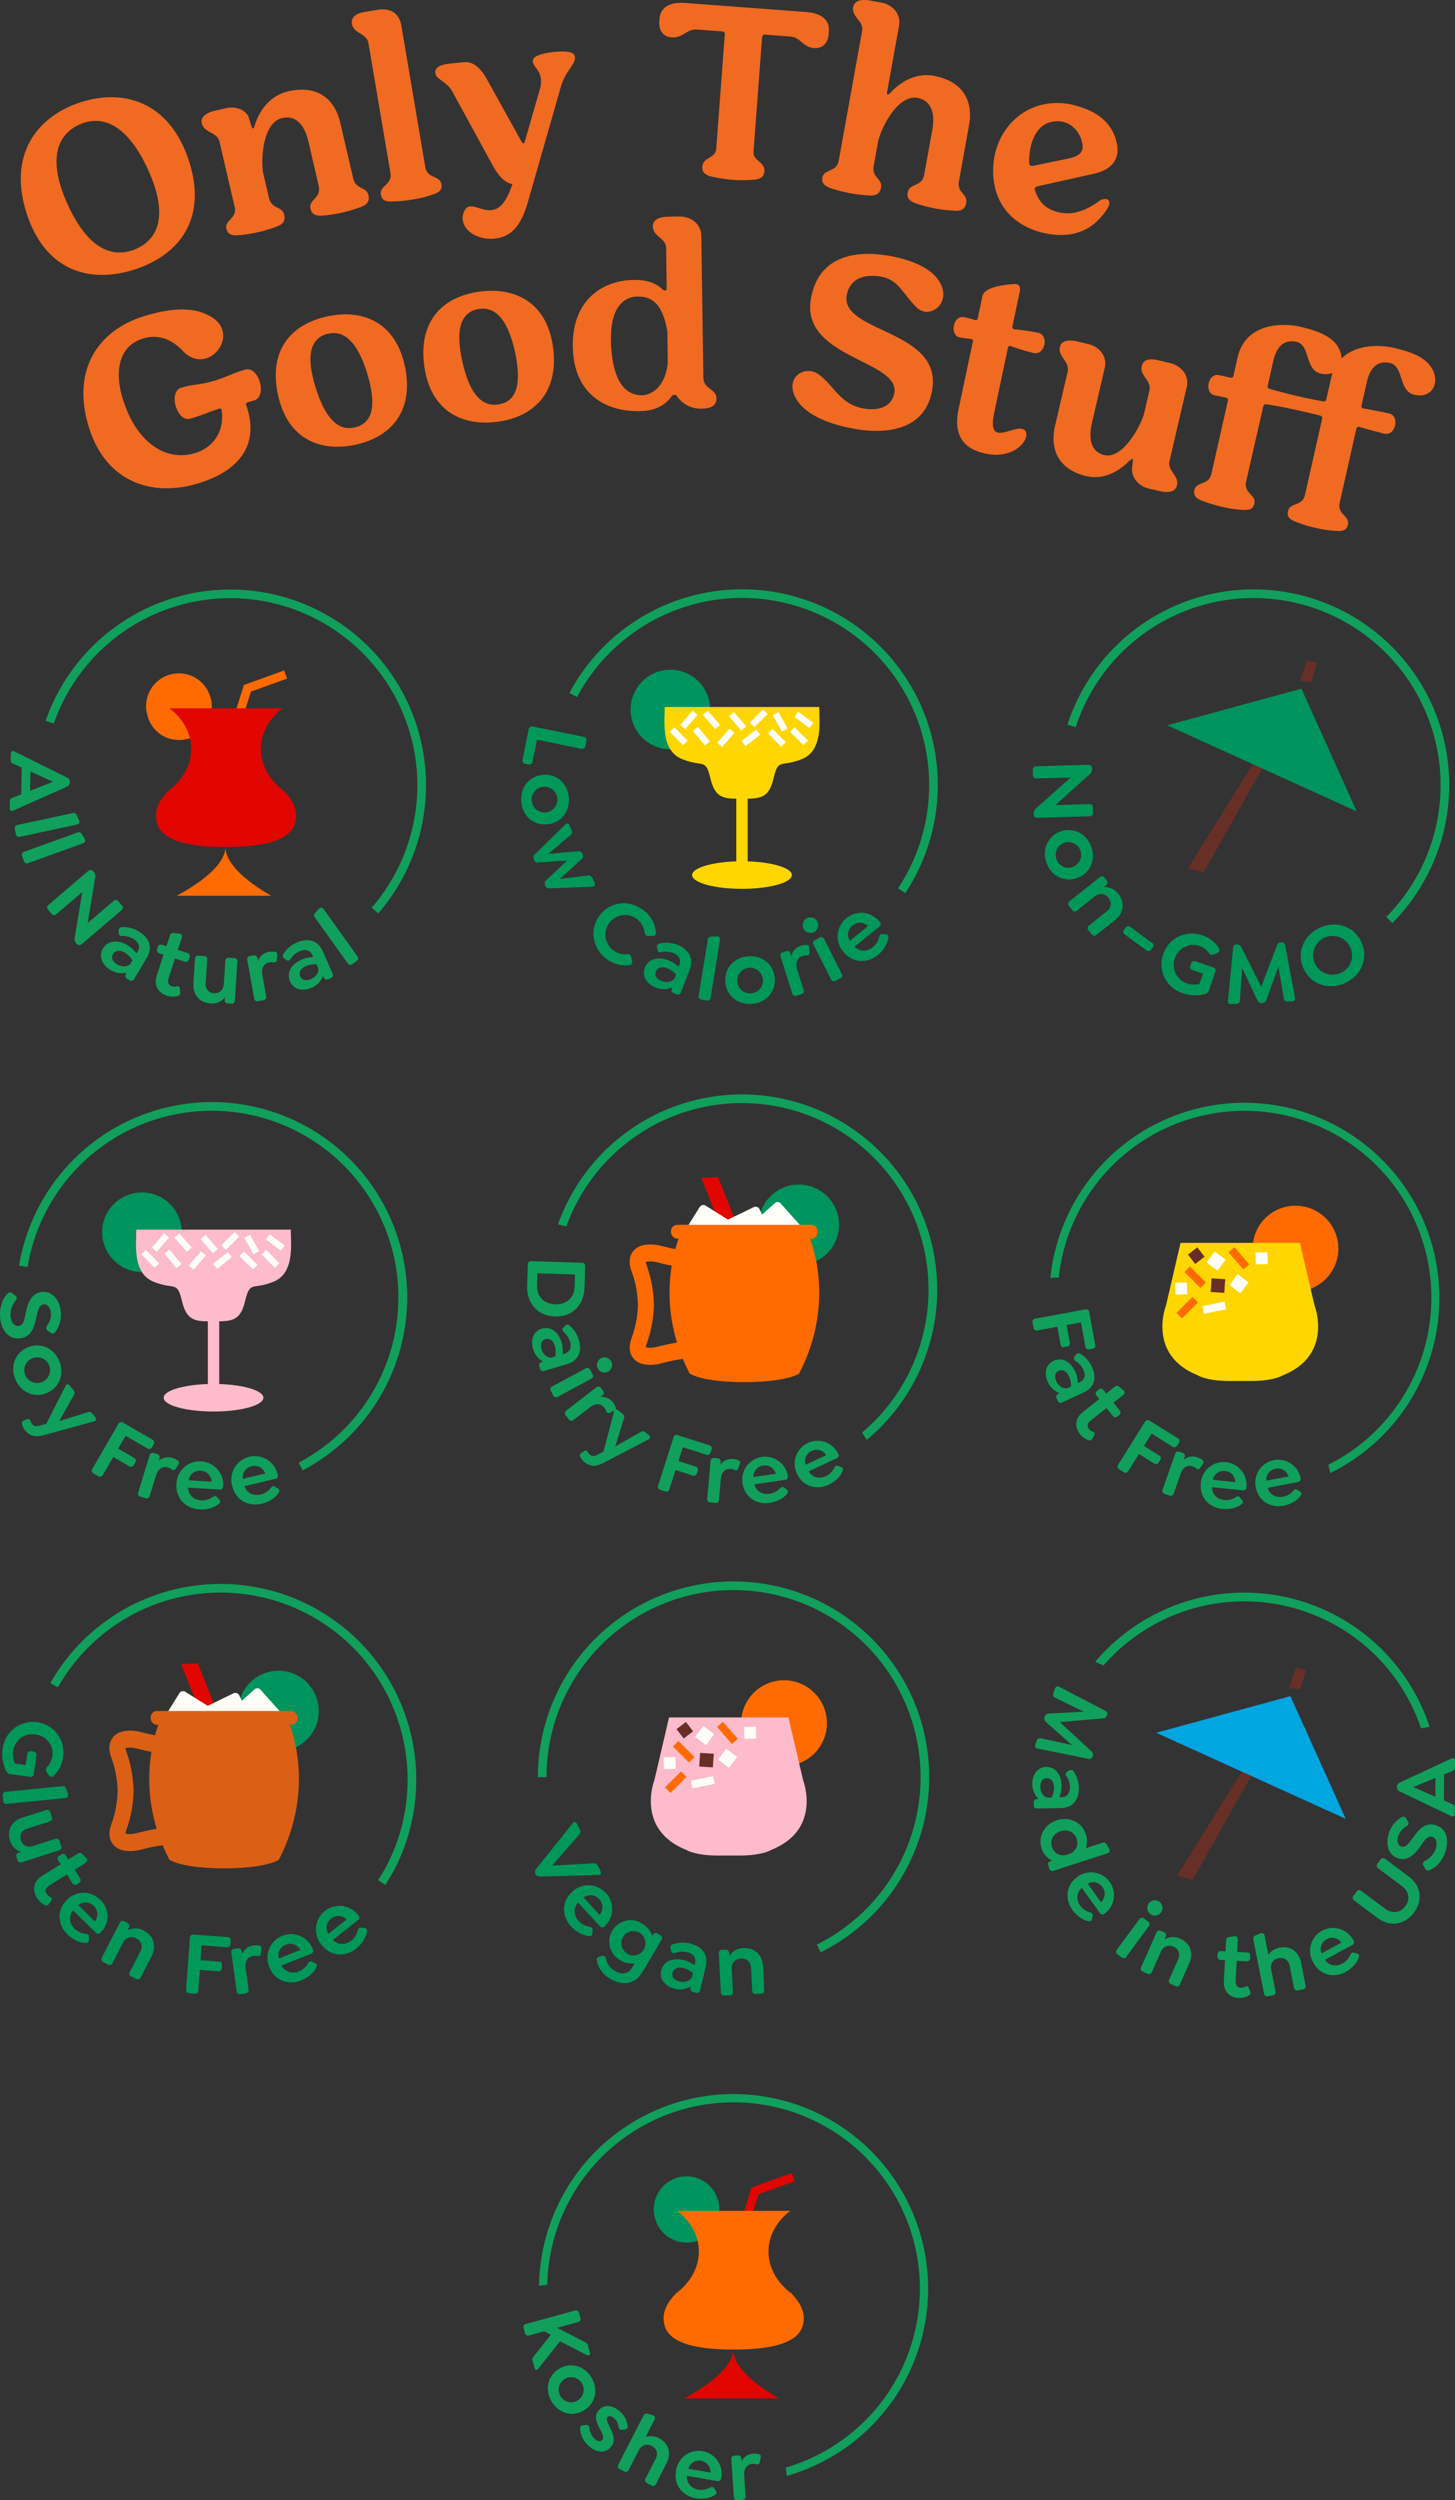 <svg id="Layer_1" data-name="Layer 1" xmlns="http://www.w3.org/2000/svg" xmlns:xlink="http://www.w3.org/1999/xlink" viewBox="0 0 708.47 1217.26"><rect x="0" y="0" width="708.47" height="1217.26" fill="#333333" stroke="none"/><defs><clipPath id="clip-path"><polygon points="5.97 242.87 6.97 242.87 5.97 243.87 5.97 242.87" style="fill:none"/></clipPath><clipPath id="clip-path-2" transform="translate(-10.23 -49.71)"><polygon points="3.97 240.87 2.97 240.87 3.97 239.87 3.97 240.87" style="fill:none;clip-path:url(#clip-path)"/></clipPath></defs><path d="M34.43,401.28A93.17,93.17,0,1,1,192.82,493" transform="translate(-10.23 -49.71)" style="fill:none;stroke:#10a05b;stroke-miterlimit:10;stroke-width:4.207px"/><g style="isolation:isolate"><path d="M15,443.14l.06-3.44c0-1.1.65-1.31,1.76-1.77l3.74-1.47.26-13.06-3.67-1.66c-1.1-.46-1.71-.69-1.69-1.84l.07-3.22c0-1.1.65-1.66,1.74-1.11l25.47,12.64a2.21,2.21,0,0,1,1.46,2.1v.4a2.29,2.29,0,0,1-1.54,2.09l-26,11.57C15.58,444.83,15,444.29,15,443.14Zm9.87-8.4,11.21-4.41-11-5Z" transform="translate(-10.23 -49.71)" style="fill:#10a05b"/></g><g style="isolation:isolate"><path d="M18.73,451.35l27-5.79c1-.21,1.54.26,2,1.28l1,2.28c.51,1.11-.15,1.84-1.27,2.08L20,457.1a1.53,1.53,0,0,1-2-1.24l-.54-2.51A1.57,1.57,0,0,1,18.73,451.35Z" transform="translate(-10.23 -49.71)" style="fill:#10a05b"/></g><g style="isolation:isolate"><path d="M22.07,464.37,48,455c1-.34,1.56.05,2.19,1l1.28,2.12c.65,1,.1,1.84-1,2.23l-26.4,9.55a1.53,1.53,0,0,1-2.17-.95L21,466.53A1.57,1.57,0,0,1,22.07,464.37Z" transform="translate(-10.23 -49.71)" style="fill:#10a05b"/></g><g style="isolation:isolate"><path d="M69.32,492.89,50.08,509.34a1.79,1.79,0,0,1-2.69-.3l-.23-.27a3.41,3.41,0,0,1-.49-3L50.31,484,37.74,494.71a1.56,1.56,0,0,1-2.43-.13l-1.63-1.91a1.59,1.59,0,0,1,.22-2.45l19.21-16.43a1.76,1.76,0,0,1,2.69.31l.23.27a3.4,3.4,0,0,1,.49,3l-3.61,21.76,12.57-10.75a1.53,1.53,0,0,1,2.4.16l1.63,1.91A1.56,1.56,0,0,1,69.32,492.89Z" transform="translate(-10.23 -49.71)" style="fill:#10a05b"/></g><g style="isolation:isolate"><path d="M81.58,516.29l-6,10a1.51,1.51,0,0,1-2.29.63l-1.2-.73a1.56,1.56,0,0,1-.54-2.34l.39-.64A10.39,10.39,0,0,1,64.1,522c-4.41-2.67-5.91-6.93-3.71-10.55,2.33-3.84,7.13-4.44,12-1.51a15.06,15.06,0,0,1,4.28,4l.62-1c1.32-2.19.56-4.51-2-6.08a10.08,10.08,0,0,0-5.72-1.46c-1,0-1.57-.55-1.56-1.67l0-.81c0-1.33.74-1.82,1.67-1.82a14.45,14.45,0,0,1,8.23,2.16C82.61,506.09,85,510.71,81.58,516.29Zm-7.67,2.36.84-1.39a12.31,12.31,0,0,0-3.67-3.73c-2.38-1.44-4.69-1.19-5.79.62s-.24,3.72,2,5.07C69.72,520.7,72.79,520.5,73.91,518.65Z" transform="translate(-10.23 -49.71)" style="fill:#10a05b"/></g><g style="isolation:isolate"><path d="M96.64,534.65a8.54,8.54,0,0,1-5.12-.19c-4-1.3-6.61-4.75-4.91-9.94l3.25-10-2-.67a1.57,1.57,0,0,1-1.12-2.13l.35-1a1.52,1.52,0,0,1,2.13-1l2.06.67L93,505.1c.31-1,1-1.25,2.12-1.12l2.41.28c1.21.12,1.51,1.05,1.16,2.14l-1.89,5.77,4.65,1.52a1.53,1.53,0,0,1,1.12,2.08l-.34,1.05a1.57,1.57,0,0,1-2.15,1.06l-4.65-1.52-3.08,9.46c-.77,2.35.08,3.59,1.71,4.13a4.16,4.16,0,0,0,2.13,0c1.15-.28,1.48.29,1.62,1.13l.18,2C98.12,534.11,97.31,534.45,96.64,534.65Z" transform="translate(-10.23 -49.71)" style="fill:#10a05b"/></g><g style="isolation:isolate"><path d="M125.82,517.9l-1.23,18.83a1.57,1.57,0,0,1-1.79,1.61l-1.58-.1a1.56,1.56,0,0,1-1.56-1.83l.08-1.19a7.66,7.66,0,0,1-7,3c-5.37-.35-8.7-4.24-8.34-9.65l.78-12.06A1.5,1.5,0,0,1,107,515l2.55.17a1.53,1.53,0,0,1,1.57,1.78l-.75,11.39c-.18,2.78,1.37,4.78,4,4.95s4.66-1.59,4.85-4.5l.74-11.26A1.5,1.5,0,0,1,121.7,516l2.56.17A1.53,1.53,0,0,1,125.82,517.9Z" transform="translate(-10.23 -49.71)" style="fill:#10a05b"/></g><g style="isolation:isolate"><path d="M145.2,514.64l-.18,2.27a1.26,1.26,0,0,1-1.55,1.32,5.93,5.93,0,0,0-2,0c-2.87.52-4.08,3-3.52,6.1l1.86,10.33a1.53,1.53,0,0,1-1.3,2l-2.52.46a1.57,1.57,0,0,1-2-1.4l-3.35-18.57a1.53,1.53,0,0,1,1.35-2l1.65-.3a1.54,1.54,0,0,1,1.95,1.35l.24,1.35a7,7,0,0,1,5.21-4.39,9,9,0,0,1,2.81-.1A1.26,1.26,0,0,1,145.2,514.64Z" transform="translate(-10.23 -49.71)" style="fill:#10a05b"/></g><g style="isolation:isolate"><path d="M167.5,513.05l4.66,10.59a1.51,1.51,0,0,1-.8,2.22l-1.29.57a1.56,1.56,0,0,1-2.21-.9l-.3-.68a10.35,10.35,0,0,1-5.4,5.68c-4.7,2.06-9,.85-10.71-3-1.8-4.1.45-8.34,5.59-10.6a14.93,14.93,0,0,1,5.69-1.21l-.47-1.09c-1-2.32-3.35-3-6.12-1.81a10.1,10.1,0,0,0-4.45,3.82,1.41,1.41,0,0,1-2.25.32l-.64-.48a1.58,1.58,0,0,1-.53-2.4,14.38,14.38,0,0,1,6.45-5.47C159.78,506.38,164.89,507.11,167.5,513.05ZM165,520.64l-.65-1.48a12.28,12.28,0,0,0-5.13.86c-2.53,1.11-3.65,3.14-2.8,5.06s2.89,2.33,5.26,1.29C164.32,525.22,165.91,522.61,165,520.64Z" transform="translate(-10.23 -49.71)" style="fill:#10a05b"/></g><g style="isolation:isolate"><path d="M179.49,518.64l-16-22.33c-.58-.82-.38-1.51.36-2.36l1.69-1.8c.81-.9,1.73-.59,2.4.34l16.29,22.75a1.54,1.54,0,0,1-.32,2.34l-2.08,1.48A1.55,1.55,0,0,1,179.49,518.64Z" transform="translate(-10.23 -49.71)" style="fill:#10a05b"/></g><polyline points="114.67 353.44 120.48 335.09 139.07 328.4" style="fill:none;stroke:#ff6b00;stroke-miterlimit:10;stroke-width:4.207px"/><path d="M103.76,408.69a16.29,16.29,0,0,1-10.42.79A15.77,15.77,0,0,1,82,397.92a15.95,15.95,0,1,1,30.76-8.44l.1.37a16.14,16.14,0,0,1,.52,4.21" transform="translate(-10.23 -49.71)" style="fill:#ff6b00"/><path d="M120.28,462.08c30.64,0,34.14-8.8,34.14-15.44s-6.51-12.32-6.51-12.32-10.66-7.23-10.66-20,10.66-19.77,10.66-19.77H92.66s10.68,7,10.68,19.77-10.66,20-10.66,20-6.51,5.69-6.51,12.32S89.64,462.08,120.28,462.08Z" transform="translate(-10.23 -49.71)" style="fill:#e10600"/><g style="clip-path:url(#clip-path-2)"><path d="M121.91,378c30.64,0,34.14-8.8,34.14-15.44s-6.51-12.32-6.51-12.32-10.66-7.23-10.66-20,10.66-19.77,10.66-19.77H94.29s10.68,7,10.68,19.77-10.66,20-10.66,20S87.8,356,87.8,362.6,91.27,378,121.91,378Z" transform="translate(-10.23 -49.71)" style="fill:#ff6b00"/></g><path d="M142.34,485.81H96.18S120,474,120,462.08C120,474.05,142.34,485.81,142.34,485.81Z" transform="translate(-10.23 -49.71)" style="fill:#ff6b00"/><path d="M289.34,388.09a93.18,93.18,0,1,1,164.48,87.62h0q-2.1,3.92-4.54,7.62" transform="translate(-10.23 -49.71)" style="fill:none;stroke:#10a05b;stroke-miterlimit:10;stroke-width:4.207px"/><g style="isolation:isolate"><path d="M269.7,403.44l24.73,5a1.56,1.56,0,0,1,1.34,2l-.51,2.51a1.53,1.53,0,0,1-2,1.3l-21.57-4.41-2.17,10.64a1.56,1.56,0,0,1-2,1.39l-1.51-.31a1.59,1.59,0,0,1-1.33-2.07l3-14.78A1.56,1.56,0,0,1,269.7,403.44Z" transform="translate(-10.23 -49.71)" style="fill:#009859"/></g><g style="isolation:isolate"><path d="M274.78,426.93c6.61-.46,12,4.3,12.44,11.27s-4.14,12.39-10.76,12.85-11.95-4.26-12.44-11.23S268.16,427.39,274.78,426.93Zm1.28,18.3a6.26,6.26,0,1,0-6.92-5.77A6.2,6.2,0,0,0,276.06,445.23Z" transform="translate(-10.23 -49.71)" style="fill:#009859"/></g><g style="isolation:isolate"><path d="M298.71,481.39l-20.64.82c-1.29,0-1.94-.36-2.33-1.25l-.1-.25a2.06,2.06,0,0,1,.67-2.56l10.08-9.44-13.8.88a2.08,2.08,0,0,1-2.34-1.25l-.1-.25a2.1,2.1,0,0,1,.67-2.56l14.71-14.45a1.16,1.16,0,0,1,2,.46l1,2.28a2,2,0,0,1-.69,2.62l-10.67,9,14.35-1.27a1.91,1.91,0,0,1,2.28,1.23l.09.2a2,2,0,0,1-.65,2.5l-10.48,9.53L296.36,476a2.06,2.06,0,0,1,2.39,1.27l1,2.32C300.16,480.52,299.8,481.35,298.71,481.39Z" transform="translate(-10.23 -49.71)" style="fill:#009859"/></g><g style="isolation:isolate"><path d="M302.52,495c5.37-6.64,14.63-7.35,21.37-1.9a15.07,15.07,0,0,1,5.71,10.46,1.47,1.47,0,0,1-1.57,1.81l-2.1.06a1.7,1.7,0,0,1-1.81-1.63,9.84,9.84,0,0,0-3.58-6.48,9.51,9.51,0,0,0-12,14.8,9.75,9.75,0,0,0,7.08,2.14c1.13-.06,1.77.34,2,1.42l.4,2a1.48,1.48,0,0,1-1.43,1.92,15,15,0,0,1-11.49-3.37C298.42,510.84,297.16,501.63,302.52,495Z" transform="translate(-10.23 -49.71)" style="fill:#009859"/></g><g style="isolation:isolate"><path d="M346,521.94l-4.2,10.86a1.51,1.51,0,0,1-2.14,1l-1.31-.51a1.57,1.57,0,0,1-1-2.21l.27-.7a10.42,10.42,0,0,1-7.88.22c-4.81-1.86-7-5.79-5.5-9.74,1.62-4.2,6.23-5.63,11.5-3.59a15.16,15.16,0,0,1,4.92,3.17l.43-1.11c.92-2.38-.24-4.53-3.08-5.63a10.07,10.07,0,0,0-5.88-.43,1.44,1.44,0,0,1-1.84-1.37l-.11-.8c-.2-1.31.41-1.92,1.33-2.09a14.58,14.58,0,0,1,8.48.68C345.22,511.71,348.35,515.85,346,521.94Zm-7.14,3.67.59-1.52a12.37,12.37,0,0,0-4.27-3c-2.59-1-4.83-.35-5.59,1.62s.41,3.71,2.84,4.64C335.1,528.37,338.08,527.63,338.86,525.61Z" transform="translate(-10.23 -49.71)" style="fill:#009859"/></g><g style="isolation:isolate"><path d="M350.44,534.42l4.41-27.3c.16-1,.8-1.35,1.94-1.43l2.48-.09c1.22-.07,1.66.8,1.48,1.94l-4.5,27.82a1.54,1.54,0,0,1-1.89,1.44l-2.53-.41A1.57,1.57,0,0,1,350.44,534.42Z" transform="translate(-10.23 -49.71)" style="fill:#009859"/></g><g style="isolation:isolate"><path d="M363.38,527.47c-.34-6.62,4.53-11.86,11.5-12.2s12.29,4.38,12.62,11S383,538.12,376,538.46,363.71,534.08,363.38,527.47Zm18.3-.92a6.25,6.25,0,1,0-5.9,6.8A6.19,6.19,0,0,0,381.68,526.55Z" transform="translate(-10.23 -49.71)" style="fill:#009859"/></g><g style="isolation:isolate"><path d="M404.27,511.11l.12,2.27c0,1.14-.59,1.48-1.37,1.49a6,6,0,0,0-1.95.25c-2.77.87-3.65,3.46-2.7,6.47l3.15,10a1.54,1.54,0,0,1-1,2.13l-2.43.76a1.55,1.55,0,0,1-2.1-1.13l-5.67-17.93a1.53,1.53,0,0,1,1.09-2.09l1.59-.5a1.53,1.53,0,0,1,2.1,1.09l.41,1.29a6.88,6.88,0,0,1,4.59-5,8.62,8.62,0,0,1,2.76-.46C403.52,509.74,404.21,509.89,404.27,511.11Z" transform="translate(-10.23 -49.71)" style="fill:#009859"/></g><g style="isolation:isolate"><path d="M401.47,501.84a3.78,3.78,0,1,1,5.09,1.67A3.8,3.8,0,0,1,401.47,501.84Zm13.37,24.59-8.49-16.8a1.53,1.53,0,0,1,.73-2.25l2.28-1.15a1.49,1.49,0,0,1,2.21.76l8.49,16.8a1.52,1.52,0,0,1-.67,2.26l-2.28,1.16A1.57,1.57,0,0,1,414.84,526.43Z" transform="translate(-10.23 -49.71)" style="fill:#009859"/></g><g style="isolation:isolate"><path d="M435.25,510.87a9,9,0,0,0,3.11-5.08c.23-1,.63-1.47,1.65-1.33l1.5.16c1.18.12,1.32.86,1.27,1.58-.3,3.21-2.7,6.5-5.14,8.48-5.16,4.16-12.22,4-16.67-1.49a11.46,11.46,0,1,1,17.52-14.77,1.54,1.54,0,0,1-.27,2.54l-11.91,9.62C429,513.28,432.6,513,435.25,510.87Zm-11.18-3.14,8.81-7.11a6,6,0,0,0-3.35-1.62,5.38,5.38,0,0,0-4.2,1.29A5.49,5.49,0,0,0,424.07,507.73Z" transform="translate(-10.23 -49.71)" style="fill:#009859"/></g><circle cx="326.42" cy="345.45" r="19.37" style="fill:#00945e"/><path d="M409.13,393.91H333.9c0,6.91-2,21.16,8.42,25.37s11.41-.78,13.87,9.55c2.35,9.91,6.86,9.76,15.32,9.73s13,.18,15.33-9.73c2.5-10.35,3.42-5.35,13.86-9.55S409.13,400.84,409.13,393.91Z" transform="translate(-10.23 -49.71)" style="fill:#ffd600"/><rect x="355.09" y="395.62" width="3.16" height="9.17" transform="translate(-185.3 282.46) rotate(-41)" style="fill:#fffef9"/><rect x="367.82" y="396.33" width="3.16" height="9.17" transform="translate(-182.64 290.98) rotate(-41)" style="fill:#fffef9"/><rect x="359.02" y="407.34" width="9.17" height="3.16" transform="translate(-193.79 365.36) rotate(-49)" style="fill:#fffef9"/><rect x="350.17" y="403.55" width="3.16" height="9.17" transform="translate(-189.8 269) rotate(-39.69)" style="fill:#fffef9"/><rect x="400.03" y="395.59" width="3.16" height="9.17" transform="translate(-169.85 430.77) rotate(-53.04)" style="fill:#fffef9"/><rect x="341.08" y="398.64" width="9.17" height="3.16" transform="translate(-193.39 348.82) rotate(-49)" style="fill:#fffef9"/><rect x="397.68" y="403.54" width="3.16" height="9.17" transform="translate(-181.88 352.15) rotate(-45)" style="fill:#fffef9"/><rect x="375.03" y="397.84" width="9.17" height="3.16" transform="translate(-181.47 335.71) rotate(-45)" style="fill:#fffef9"/><rect x="388.54" y="396.56" width="3.16" height="9.17" transform="translate(-156.27 191.31) rotate(-29.17)" style="fill:#fffef9"/><rect x="371.26" y="407.35" width="9.17" height="3.16" transform="translate(-182.66 270.48) rotate(-38.22)" style="fill:#fffef9"/><rect x="386.93" y="404.32" width="3.16" height="9.17" transform="translate(-185.58 344.78) rotate(-45)" style="fill:#fffef9"/><rect x="339.11" y="403.55" width="3.16" height="9.17" transform="translate(-199.04 310.74) rotate(-45)" style="fill:#fffef9"/><rect x="358.52" y="373.65" width="5.53" height="52.05" style="fill:#ffd600"/><ellipse cx="361.28" cy="426.03" rx="24.28" ry="6.71" style="fill:#ffd600"/><path d="M532,403.12a93.18,93.18,0,1,1,154.72,94.49" transform="translate(-10.23 -49.71)" style="fill:none;stroke:#10a05b;stroke-miterlimit:10;stroke-width:4.207px"/><g style="isolation:isolate"><path d="M540.79,447.11l-25.33.76a1.79,1.79,0,0,1-1.91-1.93v-.35a3.4,3.4,0,0,1,1.51-2.65l16.52-14.72-16.55.5a1.56,1.56,0,0,1-1.81-1.62l-.08-2.52a1.59,1.59,0,0,1,1.71-1.77l25.29-.76A1.77,1.77,0,0,1,542,424v.35a3.37,3.37,0,0,1-1.51,2.65L524.07,441.7l16.54-.5a1.52,1.52,0,0,1,1.77,1.63l.08,2.51A1.56,1.56,0,0,1,540.79,447.11Z" transform="translate(-10.23 -49.71)" style="fill:#009859"/></g><g style="isolation:isolate"><path d="M526.34,454.62c6.15-2.38,12.63.59,15.14,7.07s-.31,13-6.46,15.37-12.61-.54-15.12-7S520.19,457,526.34,454.62Zm6.59,17a6.22,6.22,0,1,0-8.27-3.44A6.16,6.16,0,0,0,532.93,471.64Z" transform="translate(-10.23 -49.71)" style="fill:#009859"/></g><g style="isolation:isolate"><path d="M553.06,497.76l-8.92,7.09a1.52,1.52,0,0,1-2.34-.21l-1.58-2a1.55,1.55,0,0,1,.3-2.36l8.57-6.82c2.26-1.8,2.68-4.36.91-6.59a4.54,4.54,0,0,0-6.74-.74L534.69,493a1.53,1.53,0,0,1-2.35-.2l-1.58-2a1.56,1.56,0,0,1,.3-2.37l14.68-11.66a1.5,1.5,0,0,1,2.33.27l1,1.3a1.53,1.53,0,0,1-.27,2.34l-1.16.92a8.12,8.12,0,0,1,7.1,3.31C558.16,489.12,557.44,494.27,553.06,497.76Z" transform="translate(-10.23 -49.71)" style="fill:#009859"/></g><g style="isolation:isolate"><path d="M557.53,502.36l.75-1a1.51,1.51,0,0,1,2.32-.34l10.58,7.7a1.48,1.48,0,0,1,.35,2.29l-.75,1a1.5,1.5,0,0,1-2.31.4l-10.57-7.7A1.53,1.53,0,0,1,557.53,502.36Z" transform="translate(-10.23 -49.71)" style="fill:#009859"/></g><g style="isolation:isolate"><path d="M576.64,514.24c2.76-8,11.06-11.9,19.19-9.1a15.11,15.11,0,0,1,7.91,6.14,1.51,1.51,0,0,1-.77,2.35l-1.7.76a1.91,1.91,0,0,1-2.48-.81,9.82,9.82,0,0,0-4.56-3.39,9.64,9.64,0,0,0-6.17,18.26,11.24,11.24,0,0,0,6.19.32l1.73-5L590.93,522a1.53,1.53,0,0,1-1.08-2.14l.38-1.09a1.54,1.54,0,0,1,2.17-1l8.5,2.94a1.57,1.57,0,0,1,1.07,2.18L598.83,532a2.79,2.79,0,0,1-2.39,1.79,18.32,18.32,0,0,1-10.4-.56A14.73,14.73,0,0,1,576.64,514.24Z" transform="translate(-10.23 -49.71)" style="fill:#009859"/></g><g style="isolation:isolate"><path d="M639.33,537.21l-2.2.1c-1.1.05-1.62-.54-1.8-1.64l-2.62-15.5-5.78,16.2a2.32,2.32,0,0,1-2,1.73h-.35a2.22,2.22,0,0,1-2.19-1.53l-7.3-15.6-1.13,15.68c-.08,1.11-.58,1.75-1.68,1.8l-2.51.12a1.38,1.38,0,0,1-1.62-1.65l2.51-25.81a1.55,1.55,0,0,1,1.65-1.57l.35,0a2.08,2.08,0,0,1,2,1.41l9.71,19.15,7.6-20a2.13,2.13,0,0,1,1.91-1.59l.36,0A1.61,1.61,0,0,1,636,510l4.8,25.47C641,536.51,640.43,537.16,639.33,537.21Z" transform="translate(-10.23 -49.71)" style="fill:#009859"/></g><g style="isolation:isolate"><path d="M645.07,521.51c-3.65-7.64-.31-16.24,7.6-20s16.71-1,20.36,6.67.36,16.22-7.6,20S648.72,529.16,645.07,521.51Zm22.53-10.76a9.45,9.45,0,1,0-4.48,12.6A9.21,9.21,0,0,0,667.6,510.75Z" transform="translate(-10.23 -49.71)" style="fill:#009859"/></g><polygon points="623.6 350.16 578.42 422.77 586.06 424.79 633.47 340.67 623.6 350.16" style="fill:#672f25"/><polygon points="633.02 331.34 638.46 332.06 641.27 322.7 636.4 321.44 633.02 331.34" style="fill:#672f25"/><polygon points="568.34 353.12 660.61 395.03 633.69 335.29 568.34 353.12" style="fill:#00945e"/><path d="M36.58,870.18a93.18,93.18,0,0,1,163.57,89.25c-1.26,2.33-2.63,4.59-4.09,6.8" transform="translate(-10.23 -49.71)" style="fill:none;stroke:#10a05b;stroke-miterlimit:10;stroke-width:4.207px"/><g style="isolation:isolate"><path d="M28.39,888.22c8.38,1.2,13.78,8.62,12.55,17.13a15.12,15.12,0,0,1-4.54,8.93A1.51,1.51,0,0,1,34,914l-1.07-1.54a1.91,1.91,0,0,1,.33-2.58,9.86,9.86,0,0,0,2.48-5.12,9.3,9.3,0,0,0-8.15-10.58,9.32,9.32,0,0,0-10.95,8,11.19,11.19,0,0,0,.86,6.14l5.23.75.76-5.28a1.53,1.53,0,0,1,1.91-1.46l1.13.16a1.55,1.55,0,0,1,1.42,1.94l-1.29,8.91a1.56,1.56,0,0,1-1.94,1.45l-9.52-1.37c-1.13-.16-1.7-.86-2.2-2A18.15,18.15,0,0,1,11.54,901,14.72,14.72,0,0,1,28.39,888.22Z" transform="translate(-10.23 -49.71)" style="fill:#009859"/></g><g style="isolation:isolate"><path d="M13.11,922.06l27.57-2.75c1-.1,1.51.43,1.89,1.5l.73,2.38c.38,1.16-.36,1.82-1.5,1.93l-28.1,2.81a1.53,1.53,0,0,1-1.88-1.46l-.26-2.56A1.58,1.58,0,0,1,13.11,922.06Z" transform="translate(-10.23 -49.71)" style="fill:#009859"/></g><g style="isolation:isolate"><path d="M38.88,950.62l-18,5.73a1.56,1.56,0,0,1-2.15-1.07l-.48-1.52a1.56,1.56,0,0,1,1.13-2.11l1.13-.37a7.67,7.67,0,0,1-5.37-5.37c-1.63-5.12.77-9.64,5.94-11.28L32.61,931a1.49,1.49,0,0,1,2.09,1l.78,2.44a1.53,1.53,0,0,1-1.09,2.1L23.51,940c-2.65.85-3.94,3-3.13,5.58s3.19,3.75,6,2.87L37.1,945a1.5,1.5,0,0,1,2.09,1.05l.78,2.43A1.54,1.54,0,0,1,38.88,950.62Z" transform="translate(-10.23 -49.71)" style="fill:#009859"/></g><g style="isolation:isolate"><path d="M32,977.13a8.62,8.62,0,0,1-3.81-3.45c-2.21-3.56-2-7.9,2.65-10.78l8.92-5.53-1.14-1.84a1.57,1.57,0,0,1,.52-2.35l.93-.58a1.54,1.54,0,0,1,2.3.6L43.51,955l4.72-2.93c.86-.54,1.57-.31,2.34.51l1.67,1.77c.85.87.48,1.78-.49,2.39L46.58,960l2.58,4.16a1.53,1.53,0,0,1-.48,2.32l-.94.59a1.56,1.56,0,0,1-2.33-.58l-2.58-4.16-8.47,5.26c-2.1,1.3-2.25,2.8-1.35,4.26a4.17,4.17,0,0,0,1.63,1.38c1.06.53,1,1.17.52,1.91L34,976.77C33.47,977.67,32.64,977.41,32,977.13Z" transform="translate(-10.23 -49.71)" style="fill:#009859"/></g><g style="isolation:isolate"><path d="M46.56,988.7A8.94,8.94,0,0,0,52,991.2c1,.12,1.53.46,1.51,1.48v1.5c0,1.19-.7,1.41-1.42,1.45-3.21.06-6.75-1.93-9-4.12-4.72-4.63-5.39-11.64-.45-16.68A11.26,11.26,0,0,1,59,974.64a10.8,10.8,0,0,1,.29,15.83,1.54,1.54,0,0,1-2.56,0l-10.9-10.68C43.44,982.75,44.13,986.32,46.56,988.7Zm1.82-11.43,8.06,7.9a6,6,0,0,0,1.21-3.5,5.33,5.33,0,0,0-1.76-4A5.45,5.45,0,0,0,48.38,977.27Z" transform="translate(-10.23 -49.71)" style="fill:#009859"/></g><g style="isolation:isolate"><path d="M84,1002.21l-5.27,10.2a1.53,1.53,0,0,1-2.24.78L74.17,1012a1.57,1.57,0,0,1-.7-2.31l5.07-9.81c1.34-2.59.66-5.13-1.89-6.45a4.58,4.58,0,0,0-6.51,2.11l-5.07,9.81a1.54,1.54,0,0,1-2.25.78L60.55,1005a1.57,1.57,0,0,1-.7-2.31l8.68-16.8a1.54,1.54,0,0,1,2.26-.72l1.49.77a1.53,1.53,0,0,1,.72,2.27l-.69,1.33a8.18,8.18,0,0,1,7.91.11C85.09,992.14,86.56,997.18,84,1002.21Z" transform="translate(-10.23 -49.71)" style="fill:#009859"/></g><g style="isolation:isolate"><path d="M100.84,1018.28l1.86-25.11a1.59,1.59,0,0,1,1.88-1.59l16.36,1.21a1.56,1.56,0,0,1,1.64,1.8l-.11,1.54a1.6,1.6,0,0,1-1.89,1.59l-12.18-.9-.54,7.25,8.84.66a1.58,1.58,0,0,1,1.63,1.84l-.09,1.32a1.56,1.56,0,0,1-1.89,1.54l-8.83-.65-.74,9.94a1.55,1.55,0,0,1-1.8,1.63l-2.55-.18A1.6,1.6,0,0,1,100.84,1018.28Z" transform="translate(-10.23 -49.71)" style="fill:#009859"/></g><g style="isolation:isolate"><path d="M137.5,998.55l-.27,2.26a1.26,1.26,0,0,1-1.61,1.24,6.26,6.26,0,0,0-2-.09c-2.89.39-4.21,2.8-3.78,5.94l1.41,10.4a1.54,1.54,0,0,1-1.39,1.93l-2.53.34a1.56,1.56,0,0,1-1.89-1.48l-2.54-18.7a1.54,1.54,0,0,1,1.44-1.89l1.66-.22a1.53,1.53,0,0,1,1.88,1.43l.19,1.36a6.94,6.94,0,0,1,5.4-4.16,9,9,0,0,1,2.8,0A1.26,1.26,0,0,1,137.5,998.55Z" transform="translate(-10.23 -49.71)" style="fill:#009859"/></g><g style="isolation:isolate"><path d="M155.72,1009.53a8.92,8.92,0,0,0,4.48-3.92c.51-.86,1-1.21,2-.78l1.37.59a1.28,1.28,0,0,1,.75,1.89c-1.24,3-4.5,5.4-7.41,6.56-6.15,2.45-12.84.21-15.45-6.35a11.44,11.44,0,1,1,21.07-8.9,1.55,1.55,0,0,1-1,2.35l-14.19,5.64C149,1010,152.56,1010.79,155.72,1009.53Zm-9.72-6.29,10.5-4.18a6,6,0,0,0-2.72-2.53,5.34,5.34,0,0,0-4.38,0A5.48,5.48,0,0,0,146,1003.24Z" transform="translate(-10.23 -49.71)" style="fill:#009859"/></g><g style="isolation:isolate"><path d="M181.27,994.53a9.07,9.07,0,0,0,3.2-5c.24-1,.65-1.46,1.67-1.31l1.49.18a1.28,1.28,0,0,1,1.26,1.6c-.35,3.21-2.8,6.48-5.27,8.42-5.23,4.11-12.3,3.85-16.67-1.72a11.48,11.48,0,1,1,17.74-14.55,1.55,1.55,0,0,1-.3,2.55l-12.06,9.46C174.93,996.85,178.59,996.63,181.27,994.53Zm-11.15-3.3,8.92-7a6,6,0,0,0-3.33-1.66,5.4,5.4,0,0,0-4.22,1.23A5.5,5.5,0,0,0,170.12,991.23Z" transform="translate(-10.23 -49.71)" style="fill:#009859"/></g><polygon points="114.3 875.97 121.94 874.37 96.31 809.79 88.19 810.17 114.3 875.97" style="fill:#e10600"/><circle cx="135.62" cy="833.01" r="19.6" style="fill:#00945e"/><rect x="90.52" y="876.82" width="23.98" height="23.98" rx="1.92" transform="translate(-715.33 454.05) rotate(-57.93)" style="fill:#fffef9"/><rect x="108.25" y="877.24" width="23.98" height="23.98" rx="1.92" transform="translate(-385.92 91.7) rotate(-25.85)" style="fill:#fffef9"/><rect x="122.76" y="875.77" width="23.98" height="23.98" rx="1.92" transform="translate(-567.65 266.06) rotate(-41.8)" style="fill:#fffef9"/><path d="M150.46,887.24H88.24s-14.59,31.19,4.47,67.91c0,0,5.83,4.18,26.64,4.18S146,955.15,146,955.15C165,918.43,150.46,887.24,150.46,887.24Z" transform="translate(-10.23 -49.71)" style="fill:#db6015"/><path d="M73.48,950.92c-2.79,0-6-.63-8-3-1.48-1.68-2.88-4.74-1.13-9.77a50.9,50.9,0,0,0,3.16-16.51v-.06a51,51,0,0,0-3.2-16.52c-1.75-5-.35-8.08,1.13-9.76,4.25-4.83,13-2.46,14-2.17A88.63,88.63,0,0,0,90,895.24l-1,8.19a93.63,93.63,0,0,1-11.82-2.36c-2-.57-4.84-.68-5.86-.25a5.38,5.38,0,0,0,.32,1.36,60.91,60.91,0,0,1,3.64,19.36v.06A61.29,61.29,0,0,1,71.65,941a4.82,4.82,0,0,0-.32,1.36c1,.43,3.88.32,5.86-.25A91.77,91.77,0,0,1,89,939.75L90,948l-.48-4.11L90,948a82.68,82.68,0,0,0-10.66,2.11A22.79,22.79,0,0,1,73.48,950.92Z" transform="translate(-10.23 -49.71)" style="fill:#db6015"/><rect x="73.38" y="833.01" width="71.46" height="6.76" rx="3.08" style="fill:#db6015"/><path d="M274.24,914.91a93.17,93.17,0,1,1,134.67,83.43" transform="translate(-10.23 -49.71)" style="fill:none;stroke:#10a05b;stroke-miterlimit:10;stroke-width:4.207px"/><g style="isolation:isolate"><path d="M301.67,962.59l-28.19.73c-1.26,0-1.93-.22-2.38-1.13l-.15-.32c-.44-.87-.24-1.56.56-2.54l17.63-22c.71-.94,1.62-.5,2.11.49l1.25,2.52a2.29,2.29,0,0,1-.48,2.8L279.08,958l19.79-1.1a2.36,2.36,0,0,1,2.54,1.35l1.15,2.33C303.05,961.61,302.85,962.6,301.67,962.59Z" transform="translate(-10.23 -49.71)" style="fill:#009859"/></g><g style="isolation:isolate"><path d="M292,985a9.1,9.1,0,0,0,5.31,2.81c1,.17,1.52.53,1.44,1.57l-.06,1.51c-.05,1.2-.78,1.39-1.51,1.39-3.24-.11-6.71-2.3-8.85-4.63-4.52-4.92-4.82-12,.43-16.85a11.54,11.54,0,1,1,16,16.66,1.56,1.56,0,0,1-2.58-.11L291.72,976C289.17,978.83,289.68,982.47,292,985Zm2.44-11.44,7.72,8.4a6.08,6.08,0,0,0,1.4-3.47,5.34,5.34,0,0,0-1.56-4.13A5.52,5.52,0,0,0,294.44,973.56Z" transform="translate(-10.23 -49.71)" style="fill:#009859"/></g><g style="isolation:isolate"><path d="M332.32,994.19l-9.27,15.63c-3.77,6.37-10.06,6.59-15.63,3.29a13,13,0,0,1-6.58-8.72,1.48,1.48,0,0,1,1.23-2l1.22-.4a1.47,1.47,0,0,1,1.95,1.2,9.32,9.32,0,0,0,4.46,6.14c2.92,1.73,6.3,1.73,8.22-1.49l1.35-2.28a10.53,10.53,0,0,1-6.9-1.42A10.39,10.39,0,1,1,323,986.31a10.4,10.4,0,0,1,4.79,6l.36-.61a1.54,1.54,0,0,1,2.3-.59l1.32.79A1.5,1.5,0,0,1,332.32,994.19Zm-8.63,4.62a5.89,5.89,0,1,0-8,2.06A5.67,5.67,0,0,0,323.69,998.81Z" transform="translate(-10.23 -49.71)" style="fill:#009859"/></g><g style="isolation:isolate"><path d="M353.85,1007.28l-2.73,11.32a1.51,1.51,0,0,1-2,1.29l-1.37-.33a1.58,1.58,0,0,1-1.23-2.07l.18-.73a10.41,10.41,0,0,1-7.79,1.25c-5-1.21-7.73-4.81-6.73-8.93,1.05-4.37,5.44-6.39,10.93-5.07a15.14,15.14,0,0,1,5.29,2.5l.28-1.15c.6-2.49-.83-4.47-3.78-5.18a10,10,0,0,0-5.89.35,1.44,1.44,0,0,1-2-1.12l-.22-.78a1.59,1.59,0,0,1,1-2.25,14.55,14.55,0,0,1,8.5-.44C351.74,997.25,355.38,1000.94,353.85,1007.28Zm-6.59,4.58.38-1.59a12.46,12.46,0,0,0-4.63-2.43c-2.7-.65-4.83.29-5.33,2.34s.9,3.62,3.43,4.23C343.89,1015.08,346.75,1014,347.26,1011.86Z" transform="translate(-10.23 -49.71)" style="fill:#009859"/></g><g style="isolation:isolate"><path d="M381.77,1007.11l.58,11.45a1.52,1.52,0,0,1-1.54,1.8l-2.55.13a1.56,1.56,0,0,1-1.76-1.63l-.56-11c-.15-2.91-2-4.76-4.87-4.61a4.58,4.58,0,0,0-4.56,5.09l.56,11a1.53,1.53,0,0,1-1.54,1.8l-2.56.13a1.58,1.58,0,0,1-1.76-1.64l-.95-18.85a1.54,1.54,0,0,1,1.59-1.76l1.67-.08a1.53,1.53,0,0,1,1.76,1.59l.08,1.5a8.12,8.12,0,0,1,6.86-3.88C377.69,997.87,381.49,1001.47,381.77,1007.11Z" transform="translate(-10.23 -49.71)" style="fill:#009859"/></g><circle cx="381.76" cy="838.93" r="20.88" style="fill:#ff6b00"/><path d="M401.24,916.25l-7.1-30.39H336l-7.1,30.39s-9.53,24.18,15.64,34.18c0,0,4,2.6,14.8,2.66h11.5c10.76-.07,14.76-2.66,14.76-2.66C410.77,940.43,401.24,916.25,401.24,916.25Z" transform="translate(-10.23 -49.71)" style="fill:#fdbbcb"/><rect x="362.53" y="887.86" width="3.8" height="11.03" transform="translate(-506.95 408.52) rotate(-41)" style="fill:#ff6b00"/><rect x="350.01" y="891.36" width="6.66" height="6.66" transform="translate(-584.56 590.52) rotate(-53.11)" style="fill:#fffef9"/><rect x="372.63" y="890.47" width="5.75" height="5.75" transform="translate(-31.02 -40.68) rotate(-1.34)" style="fill:#fffef9"/><rect x="333.45" y="905.2" width="5.75" height="5.75" transform="translate(-31.37 -41.59) rotate(-1.34)" style="fill:#fffef9"/><rect x="340.8" y="889.2" width="5.75" height="5.75" transform="translate(-482.79 344.71) rotate(-37.56)" style="fill:#672f25"/><rect x="346.89" y="915.52" width="11.03" height="3.8" transform="translate(-186.06 38.97) rotate(-11.5)" style="fill:#fffef9"/><rect x="341.24" y="897.06" width="3.8" height="11.03" transform="translate(-547.94 457.29) rotate(-45)" style="fill:#ff6b00"/><rect x="361.18" y="902.41" width="6.66" height="6.66" transform="translate(-588.93 603.87) rotate(-53.11)" style="fill:#fffef9"/><rect x="333.75" y="915.48" width="11.03" height="3.8" transform="translate(-559.55 458.89) rotate(-45)" style="fill:#ff6b00"/><rect x="350.9" y="903.32" width="6.66" height="6.66" transform="translate(-583.26 1153.06) rotate(-86.37)" style="fill:#672f25"/><path d="M113.34,586.28a95.25,95.25,0,0,0-93.83,79.59l4.15.69a90.89,90.89,0,1,1,132,95.26l2,3.72a95.09,95.09,0,0,0-44.25-179.26Z" transform="translate(-10.23 -49.71)" style="fill:#10a05b"/><path d="M286,646.79A90.87,90.87,0,1,1,430,747.14l2.28,3.57A95.06,95.06,0,1,0,281.92,645.84Z" transform="translate(-10.23 -49.71)" style="fill:#10a05b"/><path d="M269,663.73l24.54.77a1.54,1.54,0,0,1,1.62,1.77l-.31,10.14c-.28,8.94-6.05,14.49-14.39,14.22s-13.83-6.15-13.55-15.09l.32-10.14A1.58,1.58,0,0,1,269,663.73Zm2.73,11.79c-.17,5.33,3.24,9,8.88,9.18s9.26-3.28,9.43-8.61l.18-5.89-18.31-.57Z" transform="translate(-10.23 -49.71)" style="fill:#10a05b"/><path d="M286.18,713.9l-10.88,3.22a1.47,1.47,0,0,1-2.06-1l-.39-1.32a1.52,1.52,0,0,1,1.14-2l.7-.21a10.18,10.18,0,0,1-4.86-6c-1.42-4.82.29-8.87,4.25-10,4.21-1.25,8.06,1.47,9.62,6.75a14.68,14.68,0,0,1,.48,5.69l1.11-.33c2.39-.71,3.36-2.88,2.52-5.73a9.8,9.8,0,0,0-3.17-4.8,1.39,1.39,0,0,1,0-2.23l.55-.57a1.56,1.56,0,0,1,2.4-.22,14.16,14.16,0,0,1,4.52,7C293.62,707.21,292.29,712.09,286.18,713.9Zm-7.08-3.33,1.52-.45a12,12,0,0,0-.2-5.09c-.77-2.6-2.6-3.94-4.58-3.36s-2.62,2.53-1.9,5C274.73,709.31,277.08,711.17,279.1,710.57Z" transform="translate(-10.23 -49.71)" style="fill:#10a05b"/><path d="M279.16,724.7l16.2-8.74a1.49,1.49,0,0,1,2.21.66l1.19,2.2a1.46,1.46,0,0,1-.69,2.17l-16.19,8.74a1.49,1.49,0,0,1-2.23-.6l-1.19-2.2A1.52,1.52,0,0,1,279.16,724.7ZM302.84,711a3.69,3.69,0,1,1-1.5,5A3.7,3.7,0,0,1,302.84,711Z" transform="translate(-10.23 -49.71)" style="fill:#10a05b"/><path d="M309.21,736.65l-2,.87a1.22,1.22,0,0,1-1.83-.75,5.91,5.91,0,0,0-.89-1.71c-1.74-2.24-4.41-2.19-6.86-.29L289.5,741a1.49,1.49,0,0,1-2.3-.23l-1.53-2a1.53,1.53,0,0,1,.33-2.32l14.55-11.26a1.49,1.49,0,0,1,2.29.29l1,1.29a1.49,1.49,0,0,1-.29,2.29l-1.05.82a6.75,6.75,0,0,1,6.14,2.53,8.62,8.62,0,0,1,1.35,2.38A1.22,1.22,0,0,1,309.21,736.65Z" transform="translate(-10.23 -49.71)" style="fill:#10a05b"/><path d="M326.08,750.46l-22,11.48c-4.14,2.18-6.84,1.55-9.15-.31a7.61,7.61,0,0,1-2.11-2.59c-.24-.59-.44-1.3.39-1.85l1.42-1c.71-.48,1.34-.36,1.93.62a4.5,4.5,0,0,0,1,1.18c.77.62,1.66,1,3.35.1l3.16-1.59,5.16-19.66c.26-1,1.16-1.16,2-.51l2.17,1.75a2,2,0,0,1,.55,2.54l-4.15,13.29,12.11-6.85a2,2,0,0,1,2.57,0l1.74,1.4C327,749.08,327,750,326.08,750.46Z" transform="translate(-10.23 -49.71)" style="fill:#10a05b"/><path d="M330.69,772.94l7.47-23.39a1.55,1.55,0,0,1,2.15-1.08l15.24,4.87a1.52,1.52,0,0,1,1.14,2.08l-.46,1.43a1.55,1.55,0,0,1-2.15,1.08l-11.35-3.63-2.15,6.77,8.23,2.62a1.55,1.55,0,0,1,1.13,2.12l-.39,1.23a1.53,1.53,0,0,1-2.14,1l-8.23-2.63-3,9.26a1.52,1.52,0,0,1-2.08,1.14l-2.37-.76A1.55,1.55,0,0,1,330.69,772.94Z" transform="translate(-10.23 -49.71)" style="fill:#10a05b"/><path d="M370.48,762.45l-.75,2.09a1.23,1.23,0,0,1-1.8.83,6,6,0,0,0-1.85-.51c-2.83-.25-4.6,1.75-4.87,4.84l-.9,10.19a1.5,1.5,0,0,1-1.74,1.53l-2.48-.22a1.52,1.52,0,0,1-1.48-1.81l1.62-18.33a1.49,1.49,0,0,1,1.77-1.49l1.63.15a1.49,1.49,0,0,1,1.48,1.77l-.12,1.33a6.75,6.75,0,0,1,6-2.79,8.66,8.66,0,0,1,2.67.62A1.23,1.23,0,0,1,370.48,762.45Z" transform="translate(-10.23 -49.71)" style="fill:#10a05b"/><path d="M384.89,777a8.71,8.71,0,0,0,5.12-2.7c.68-.71,1.26-.92,2.05-.3l1.17.87a1.25,1.25,0,0,1,.28,2c-1.85,2.53-5.49,4.1-8.51,4.54-6.38.93-12.21-2.7-13.2-9.51a11.14,11.14,0,1,1,22-3.67c.18,1.19-.21,1.81-1.49,2l-14.72,2.14C378.42,775.89,381.61,777.47,384.89,777Zm-7.8-8.17,10.9-1.58a5.84,5.84,0,0,0-2-3,5.2,5.2,0,0,0-4.14-1A5.34,5.34,0,0,0,377.09,768.82Z" transform="translate(-10.23 -49.71)" style="fill:#10a05b"/><path d="M412.35,768.4a8.7,8.7,0,0,0,4.12-4.07c.45-.88.94-1.25,1.87-.88l1.37.5a1.24,1.24,0,0,1,.84,1.79c-1,3-4.06,5.51-6.82,6.81-5.84,2.74-12.47,1-15.4-5.27a11.15,11.15,0,1,1,20-9.89,1.51,1.51,0,0,1-.85,2.35L404,766.06C405.85,769.22,409.35,769.81,412.35,768.4Zm-9.83-5.55,10-4.68a5.77,5.77,0,0,0-2.79-2.3,5.24,5.24,0,0,0-4.26.24A5.35,5.35,0,0,0,402.52,762.85Z" transform="translate(-10.23 -49.71)" style="fill:#10a05b"/><path d="M616.17,586.6a95,95,0,0,0-94.49,85.23l4.05-.13A91,91,0,1,1,657,762.86l1,4A95,95,0,0,0,616.17,586.6Z" transform="translate(-10.23 -49.71)" style="fill:#10a05b"/><path d="M514.45,691.68l24.15-4.45a1.55,1.55,0,0,1,2,1.39l2.9,15.74a1.52,1.52,0,0,1-1.3,2l-1.48.28a1.55,1.55,0,0,1-2-1.39l-2.15-11.72-7,1.29,1.56,8.5a1.54,1.54,0,0,1-1.34,2l-1.27.24a1.53,1.53,0,0,1-1.92-1.4l-1.56-8.5-9.56,1.76a1.53,1.53,0,0,1-2-1.3l-.45-2.45A1.55,1.55,0,0,1,514.45,691.68Z" transform="translate(-10.23 -49.71)" style="fill:#10a05b"/><path d="M537.79,727.69l-10.3,4.77a1.48,1.48,0,0,1-2.19-.74l-.58-1.25a1.53,1.53,0,0,1,.84-2.19l.66-.31a10.18,10.18,0,0,1-5.67-5.19c-2.11-4.56-1-8.82,2.75-10.55,4-1.84,8.18.28,10.49,5.28a14.71,14.71,0,0,1,1.3,5.56l1-.49c2.26-1.05,2.91-3.33,1.66-6a9.8,9.8,0,0,0-3.83-4.29,1.39,1.39,0,0,1-.36-2.2l.47-.64a1.55,1.55,0,0,1,2.34-.56,14.15,14.15,0,0,1,5.49,6.22C544.18,720,543.57,725,537.79,727.69Zm-7.49-2.27,1.45-.66a12.11,12.11,0,0,0-1-5c-1.14-2.46-3.14-3.52-5-2.66s-2.22,2.88-1.15,5.18C525.8,724.81,528.39,726.31,530.3,725.42Z" transform="translate(-10.23 -49.71)" style="fill:#10a05b"/><path d="M540.2,750.85a8.44,8.44,0,0,1-4.07-2.92c-2.53-3.2-2.81-7.43,1.37-10.74l8-6.36-1.31-1.65a1.53,1.53,0,0,1,.24-2.33l.85-.67a1.49,1.49,0,0,1,2.28.33l1.31,1.65,4.25-3.36c.78-.62,1.49-.47,2.33.24l1.81,1.52c.93.75.67,1.67-.21,2.37l-4.65,3.68,3,3.74a1.5,1.5,0,0,1-.2,2.31l-.85.66A1.52,1.52,0,0,1,552,739l-3-3.74-7.62,6c-1.89,1.49-1.87,3-.83,4.28a4,4,0,0,0,1.73,1.15c1.09.4,1,1,.71,1.79l-.93,1.73C541.69,751.2,540.85,751.05,540.2,750.85Z" transform="translate(-10.23 -49.71)" style="fill:#10a05b"/><path d="M554.73,762.78l13-20.83a1.55,1.55,0,0,1,2.35-.51l13.57,8.46a1.52,1.52,0,0,1,.6,2.3l-.8,1.27a1.55,1.55,0,0,1-2.35.52L571,747.68l-3.76,6,7.34,4.58a1.55,1.55,0,0,1,.57,2.33l-.68,1.1a1.53,1.53,0,0,1-2.33.47l-7.33-4.57-5.14,8.24a1.52,1.52,0,0,1-2.3.6l-2.11-1.32A1.55,1.55,0,0,1,554.73,762.78Z" transform="translate(-10.23 -49.71)" style="fill:#10a05b"/><path d="M595.91,762.42l-1.24,1.85a1.23,1.23,0,0,1-1.95.36,5.81,5.81,0,0,0-1.67-1c-2.68-.93-4.89.57-5.91,3.49l-3.38,9.66a1.49,1.49,0,0,1-2.06,1.06l-2.35-.82a1.53,1.53,0,0,1-1-2.13l6.08-17.37a1.49,1.49,0,0,1,2.08-1l1.54.54a1.49,1.49,0,0,1,1,2.08l-.44,1.26a6.77,6.77,0,0,1,6.53-1.22,8.69,8.69,0,0,1,2.43,1.26A1.22,1.22,0,0,1,595.91,762.42Z" transform="translate(-10.23 -49.71)" style="fill:#10a05b"/><path d="M606.35,780a8.71,8.71,0,0,0,5.63-1.38c.83-.52,1.44-.59,2,.21L615,780a1.24,1.24,0,0,1-.2,2c-2.4,2-6.31,2.66-9.35,2.36-6.42-.65-11.2-5.57-10.52-12.42a11.14,11.14,0,1,1,22.21,1.74c-.11,1.2-.64,1.71-1.92,1.58l-14.81-1.48C600.35,777.38,603.06,779.68,606.35,780Zm-5.59-9.8,11,1.09a5.83,5.83,0,0,0-1.22-3.4,5.21,5.21,0,0,0-3.78-2A5.35,5.35,0,0,0,600.76,770.2Z" transform="translate(-10.23 -49.71)" style="fill:#10a05b"/><path d="M635,778.41a8.77,8.77,0,0,0,5-2.93c.65-.74,1.22-1,2-.39l1.21.82a1.24,1.24,0,0,1,.37,1.94c-1.73,2.61-5.3,4.34-8.3,4.92C629,784,623,780.62,621.7,773.86a11.14,11.14,0,1,1,21.79-4.65c.22,1.18-.14,1.82-1.41,2.06l-14.61,2.8C628.5,777.59,631.75,779,635,778.41Zm-8.15-7.81,10.81-2.07a5.85,5.85,0,0,0-2.13-2.92,5.2,5.2,0,0,0-4.19-.82A5.33,5.33,0,0,0,626.85,770.6Z" transform="translate(-10.23 -49.71)" style="fill:#10a05b"/><path d="M514.37,899.06l.71-2c.36-1,1.08-1.27,2.14-1l15,3.27-12.56-11.13a2.25,2.25,0,0,1-.82-2.47l.12-.32a2.16,2.16,0,0,1,2.18-1.43l16.77-.92-13.78-6.73a1.61,1.61,0,0,1-1-2.18l.81-2.31a1.35,1.35,0,0,1,2.08-.87l22.43,11.67a1.52,1.52,0,0,1,.82,2.07l-.11.32a2,2,0,0,1-2,1.3l-20.86,1.82,15.28,14.14a2.06,2.06,0,0,1,.74,2.3l-.11.33a1.59,1.59,0,0,1-1.94,1.1L515.46,901A1.34,1.34,0,0,1,514.37,899.06Z" transform="translate(-10.23 -49.71)" style="fill:#10a05b"/><path d="M526.63,930l-11.35.18a1.47,1.47,0,0,1-1.7-1.56l0-1.38a1.53,1.53,0,0,1,1.65-1.66h.73a10.14,10.14,0,0,1-3.08-7.05c-.09-5,2.65-8.47,6.78-8.54,4.39-.07,7.37,3.58,7.46,9.08a14.83,14.83,0,0,1-1.07,5.61l1.16,0c2.5,0,4-1.87,4-4.84a9.82,9.82,0,0,0-1.77-5.47,1.39,1.39,0,0,1,.57-2.16l.68-.4a1.55,1.55,0,0,1,2.37.43,14.21,14.21,0,0,1,2.5,7.92C535.59,925.57,533,929.91,526.63,930Zm-5.93-5.11,1.59,0a12,12,0,0,0,1.17-5c-.05-2.71-1.45-4.5-3.51-4.46s-3.2,1.73-3.16,4.26C516.83,922.52,518.59,924.94,520.7,924.91Z" transform="translate(-10.23 -49.71)" style="fill:#10a05b"/><path d="M549.35,952.06l-26.06,8.44a1.53,1.53,0,0,1-2.1-1l-.53-1.64a1.5,1.5,0,0,1,1.11-2l.86-.27a9.55,9.55,0,0,1-5.2-5.87c-1.95-6,1.41-11.84,7.42-13.79s12.15.81,14.1,6.82a10.87,10.87,0,0,1,0,6.75l8.18-2.65c.94-.3,1.52.1,2.08,1l1.15,2.16C550.9,951,550.41,951.72,549.35,952.06Zm-19.08.53c3.88-1.26,5.23-4.5,4.22-7.6-1.11-3.44-4.54-4.82-7.89-3.73s-5.29,4.2-4.17,7.63C523.43,952,526.42,953.84,530.27,952.59Z" transform="translate(-10.23 -49.71)" style="fill:#10a05b"/><path d="M536.2,977.48A8.75,8.75,0,0,0,541,980.8c.94.28,1.39.7,1.2,1.68l-.24,1.44a1.25,1.25,0,0,1-1.61,1.15c-3.1-.49-6.16-3-7.94-5.49-3.74-5.25-3.18-12.09,2.42-16.09a11.14,11.14,0,1,1,13.32,17.86,1.51,1.51,0,0,1-2.46-.41L537,968.83C534.22,971.23,534.28,974.78,536.2,977.48Zm3.69-10.67,6.4,9a5.83,5.83,0,0,0,1.76-3.16,5.2,5.2,0,0,0-1-4.14A5.34,5.34,0,0,0,539.89,966.81Z" transform="translate(-10.23 -49.71)" style="fill:#10a05b"/><path d="M554.06,998.94,565,984.11a1.49,1.49,0,0,1,2.28-.35l2,1.48a1.45,1.45,0,0,1,.31,2.25l-10.89,14.84a1.48,1.48,0,0,1-2.27.4l-2-1.47A1.52,1.52,0,0,1,554.06,998.94Zm15.53-22.52a3.7,3.7,0,1,1,.79,5.17A3.69,3.69,0,0,1,569.59,976.42Z" transform="translate(-10.23 -49.71)" style="fill:#10a05b"/><path d="M589.29,1005.56l-4.52,10.22a1.49,1.49,0,0,1-2.13.89l-2.28-1a1.52,1.52,0,0,1-.82-2.19l4.35-9.83c1.15-2.6.34-5-2.22-6.16a4.46,4.46,0,0,0-6.2,2.43l-4.35,9.83a1.48,1.48,0,0,1-2.13.89l-2.28-1a1.53,1.53,0,0,1-.82-2.19l7.45-16.83a1.5,1.5,0,0,1,2.16-.83l1.49.66a1.49,1.49,0,0,1,.83,2.15l-.59,1.34a8,8,0,0,1,7.68-.36C589.79,995.71,591.52,1000.52,589.29,1005.56Z" transform="translate(-10.23 -49.71)" style="fill:#10a05b"/><path d="M618.18,1021.28a8.31,8.31,0,0,1-4.89,1.11c-4.08-.22-7.42-2.82-7.13-8.14l.56-10.22-2.11-.11a1.53,1.53,0,0,1-1.58-1.73l.06-1.07a1.5,1.5,0,0,1,1.76-1.5l2.1.12.3-5.41c0-1,.64-1.43,1.72-1.59l2.35-.34c1.17-.2,1.69.61,1.62,1.72l-.32,5.93,4.77.26A1.48,1.48,0,0,1,619,1002l-.05,1.07a1.53,1.53,0,0,1-1.77,1.54l-4.76-.26-.54,9.7c-.13,2.41,1,3.38,2.66,3.47a4,4,0,0,0,2-.54c1-.55,1.47-.09,1.81.66l.68,1.85C619.43,1020.4,618.76,1020.93,618.18,1021.28Z" transform="translate(-10.23 -49.71)" style="fill:#10a05b"/><path d="M643.74,1005.25l2.17,11a1.51,1.51,0,0,1-1.24,2l-2.45.48a1.53,1.53,0,0,1-1.93-1.33l-2.08-10.55c-.54-2.78-2.6-4.31-5.34-3.77a4.46,4.46,0,0,0-3.68,5.55l2.08,10.55a1.5,1.5,0,0,1-1.24,1.95l-2.41.48a1.52,1.52,0,0,1-1.92-1.33l-5.2-26.37c-.19-1,.27-1.5,1.28-2L624,991c1.1-.43,1.78.14,2,1.23l1.81,9.2a8.28,8.28,0,0,1,5.49-3.49C638.5,996.91,642.68,999.85,643.74,1005.25Z" transform="translate(-10.23 -49.71)" style="fill:#10a05b"/><path d="M663.86,1005.72a8.78,8.78,0,0,0,3.89-4.3c.39-.89.86-1.29,1.81-1l1.4.42a1.24,1.24,0,0,1,.94,1.74c-.87,3-3.75,5.74-6.43,7.19-5.68,3.06-12.4,1.65-15.67-4.4a11.15,11.15,0,1,1,19.38-11,1.51,1.51,0,0,1-.71,2.39l-13.1,7.07C657.41,1006.9,661,1007.29,663.86,1005.72Zm-10.12-5,9.68-5.22a5.8,5.8,0,0,0-2.91-2.14,5.23,5.23,0,0,0-4.24.47A5.34,5.34,0,0,0,653.74,1000.72Z" transform="translate(-10.23 -49.71)" style="fill:#10a05b"/><path d="M681,983.51,669.63,975a1.52,1.52,0,0,1-.33-2.35l1.49-2a1.48,1.48,0,0,1,2.32-.3L684.68,979c3.41,2.55,7.37,2.07,9.84-1.23s1.79-7.21-1.62-9.76l-11.57-8.65A1.52,1.52,0,0,1,681,957l1.42-1.89a1.51,1.51,0,0,1,2.34-.34l11.4,8.53c6,4.5,7.05,11.55,2.54,17.57S687.06,988,681,983.51Z" transform="translate(-10.23 -49.71)" style="fill:#10a05b"/><path d="M706.66,960.07c-1,.49-1.88.47-2.43-.61l-.79-1.31a1.57,1.57,0,0,1,.57-2.43,10.45,10.45,0,0,0,5.27-5.88c1-2.94.29-5.19-1.54-5.8-2.66-.86-4,2-6.37,5.21-2.21,3-5.56,6.77-10.38,5.19-4.5-1.47-6.35-6.46-4.48-12.18a13.31,13.31,0,0,1,6-7.67c.91-.57,1.83-.63,2.42.47l.8,1.3a1.59,1.59,0,0,1-.56,2.4,8.76,8.76,0,0,0-4.13,4.89c-.79,2.41-.21,4.5,1.47,5.05,2,.65,3.48-1.26,5-3.33,3-4,6-8.93,12-7,5,1.63,6.43,7,4.58,12.68C712.77,955.19,710,958.59,706.66,960.07Z" transform="translate(-10.23 -49.71)" style="fill:#10a05b"/><path d="M718.7,907l0,3.35c0,1.08-.61,1.29-1.69,1.76l-3.62,1.48-.09,12.72,3.6,1.58c1.08.43,1.68.65,1.67,1.77l0,3.14c0,1.07-.62,1.63-1.69,1.11l-25-12a2.14,2.14,0,0,1-1.44-2v-.39a2.22,2.22,0,0,1,1.47-2L717,905.85C718.11,905.38,718.71,905.9,718.7,907Zm-9.52,8.32-10.86,4.44,10.8,4.72Z" transform="translate(-10.23 -49.71)" style="fill:#10a05b"/><path d="M270.51,1202.64l-.93-3.4c-.29-1.08.06-1.75.93-2.8l7.93-10-3.19-1.71-7.3,2a1.52,1.52,0,0,1-2.09-1.12l-.66-2.41a1.55,1.55,0,0,1,1.22-2.07l23.68-6.48a1.52,1.52,0,0,1,2.06,1.17l.66,2.41a1.49,1.49,0,0,1-1.19,2l-10.16,2.78,12.82,6.61c1.18.57,1.9.91,2.19,2l.95,3.45c.27,1-.33,1.73-1.41,1.23l-13.11-6.71-10.53,13.31C271.6,1203.86,270.79,1203.64,270.51,1202.64Z" transform="translate(-10.23 -49.71)" style="fill:#10a05b"/><path d="M282.3,1203.09c5.46-3.43,12.23-1.79,15.83,4s2.12,12.52-3.34,16-12.2,1.82-15.81-3.93S276.83,1206.51,282.3,1203.09Zm9.48,15.11a6.09,6.09,0,1,0-8.58-1.78A6,6,0,0,0,291.78,1218.2Z" transform="translate(-10.23 -49.71)" style="fill:#10a05b"/><path d="M292.72,1232.27c-.07-1.06.26-1.75,1.57-1.83l1.09-.11a1.51,1.51,0,0,1,1.86,1.53,8.29,8.29,0,0,0,2.51,5.28c1.36,1.25,2.8,1.46,3.65.55,1.13-1.24.21-2.9-.7-4.78-1.78-3.28-3.63-6.79-.84-9.83,2.64-2.88,6.71-2.54,10.35.81a11.05,11.05,0,0,1,3.67,6.81c.1,1-.2,1.68-1.59,1.86l-1,.17a1.62,1.62,0,0,1-1.89-1.44,6.46,6.46,0,0,0-2.13-4.23c-1.23-1.14-2.49-1.3-3.22-.51-.93,1,.09,2.71,1.29,5.15,1.67,3.52,2.81,6.67.11,9.62s-7,2.52-10.69-.89A12.12,12.12,0,0,1,292.72,1232.27Z" transform="translate(-10.23 -49.71)" style="fill:#10a05b"/><path d="M334.76,1249l-5.11,10a1.49,1.49,0,0,1-2.18.77l-2.22-1.15a1.52,1.52,0,0,1-.69-2.23l4.92-9.57c1.29-2.52.63-5-1.86-6.27a4.45,4.45,0,0,0-6.33,2.07l-4.91,9.56a1.5,1.5,0,0,1-2.18.77l-2.18-1.12a1.53,1.53,0,0,1-.69-2.24l12.28-23.91c.45-.88,1.15-1,2.22-.75l2.26.68c1.13.34,1.32,1.21.81,2.2l-4.29,8.34a8.31,8.31,0,0,1,6.48.67C335.83,1239.18,337.28,1244.08,334.76,1249Z" transform="translate(-10.23 -49.71)" style="fill:#10a05b"/><path d="M350.23,1261.83a8.79,8.79,0,0,0,5.72-1c.86-.46,1.48-.48,2,.36l.83,1.19a1.24,1.24,0,0,1-.34,1.95c-2.55,1.82-6.5,2.17-9.5,1.64-6.35-1.12-10.75-6.39-9.55-13.17a11.14,11.14,0,1,1,22,3.41c-.21,1.18-.77,1.65-2,1.43l-14.65-2.59C344.44,1258.75,347,1261.25,350.23,1261.83Zm-4.83-10.2,10.83,1.91a5.86,5.86,0,0,0-1-3.49,5.19,5.19,0,0,0-3.62-2.25A5.32,5.32,0,0,0,345.4,1251.63Z" transform="translate(-10.23 -49.71)" style="fill:#10a05b"/><path d="M380.62,1246.2l-.41,2.18a1.23,1.23,0,0,1-1.65,1.1,6,6,0,0,0-1.92-.21c-2.83.19-4.27,2.44-4.06,5.53l.69,10.22a1.49,1.49,0,0,1-1.47,1.78l-2.49.17a1.53,1.53,0,0,1-1.74-1.57L366.32,1247a1.49,1.49,0,0,1,1.52-1.74l1.63-.11a1.49,1.49,0,0,1,1.74,1.52l.09,1.33a6.78,6.78,0,0,1,5.53-3.7,8.85,8.85,0,0,1,2.73.2A1.24,1.24,0,0,1,380.62,1246.2Z" transform="translate(-10.23 -49.71)" style="fill:#10a05b"/><path d="M13.69,679.77c.71-.86,1.57-1.2,2.52-.41l1.28.9c.9.72,1.2,1.57.45,2.53a10.64,10.64,0,0,0-2.58,7.65c.28,3.16,1.82,5,3.79,4.83,2.85-.26,2.91-3.49,3.88-7.46.85-3.75,2.49-8.62,7.66-9.09,4.82-.43,8.58,3.51,9.13,9.65A13.63,13.63,0,0,1,37.29,698c-.63.89-1.47,1.32-2.47.53l-1.28-.9a1.63,1.63,0,0,1-.44-2.48A9,9,0,0,0,35,688.89c-.23-2.59-1.63-4.32-3.42-4.15-2.15.19-2.77,2.59-3.38,5.16-1.19,5-2.07,10.84-8.47,11.41-5.35.48-8.89-4-9.44-10.06C9.91,686.82,11.11,682.52,13.69,679.77Z" transform="translate(-10.23 -49.71)" style="fill:#10a05b"/><path d="M23.76,705.67c6.1-2.54,12.65.26,15.32,6.68s0,13-6.06,15.54-12.63-.22-15.3-6.64S17.67,708.21,23.76,705.67Zm7,16.86A6.23,6.23,0,1,0,26,711a6.23,6.23,0,1,0,4.79,11.5Z" transform="translate(-10.23 -49.71)" style="fill:#10a05b"/><path d="M56.06,741.7l-24.47,6.73c-4.62,1.29-7.18.08-9.08-2.29a7.55,7.55,0,0,1-1.56-3c-.11-.64-.16-1.4.79-1.77l1.64-.7c.81-.31,1.41-.06,1.8,1a4.11,4.11,0,0,0,.72,1.39c.64.79,1.46,1.32,3.32.83l3.51-.91,9.41-18.55c.48-.95,1.41-.91,2.07-.09l1.8,2.23a2.11,2.11,0,0,1,0,2.66l-7,12.39,13.6-4.24a2.1,2.1,0,0,1,2.57.53l1.44,1.78C57.25,740.51,57.09,741.43,56.06,741.7Z" transform="translate(-10.23 -49.71)" style="fill:#10a05b"/><path d="M55.28,764.73,67.82,743a1.59,1.59,0,0,1,2.38-.61l14.19,8.17a1.56,1.56,0,0,1,.69,2.33l-.77,1.33a1.58,1.58,0,0,1-2.38.61l-10.56-6.08L67.74,755l7.67,4.41a1.6,1.6,0,0,1,.67,2.37l-.66,1.14a1.55,1.55,0,0,1-2.36.57l-7.67-4.41-5,8.62a1.56,1.56,0,0,1-2.33.69l-2.21-1.27A1.6,1.6,0,0,1,55.28,764.73Z" transform="translate(-10.23 -49.71)" style="fill:#10a05b"/><path d="M97.07,762.69l-1.19,1.94a1.26,1.26,0,0,1-2,.45,6.1,6.1,0,0,0-1.75-.91c-2.78-.85-5,.77-5.91,3.8l-3.09,10a1.53,1.53,0,0,1-2.06,1.16l-2.44-.75a1.57,1.57,0,0,1-1.09-2.14l5.54-18a1.54,1.54,0,0,1,2.09-1.1l1.6.49a1.53,1.53,0,0,1,1.11,2.09L87.5,761a6.9,6.9,0,0,1,6.63-1.51,9.14,9.14,0,0,1,2.53,1.2A1.25,1.25,0,0,1,97.07,762.69Z" transform="translate(-10.23 -49.71)" style="fill:#10a05b"/><path d="M108.17,780.2a9,9,0,0,0,5.69-1.65c.83-.56,1.45-.66,2.11.13l1,1.12a1.27,1.27,0,0,1-.12,2c-2.38,2.14-6.35,3-9.47,2.78-6.58-.39-11.67-5.24-11.25-12.26a11.4,11.4,0,1,1,22.78.87c-.08,1.23-.59,1.77-1.91,1.7l-15.2-.91C101.92,777.75,104.79,780,108.17,780.2Zm-6.12-9.8,11.25.67a5.94,5.94,0,0,0-1.39-3.43,5.33,5.33,0,0,0-3.94-1.87A5.46,5.46,0,0,0,102.05,770.4Z" transform="translate(-10.23 -49.71)" style="fill:#10a05b"/><path d="M137.15,777.32a9,9,0,0,0,5-3.22c.62-.79,1.19-1.06,2.05-.5l1.27.79a1.27,1.27,0,0,1,.48,2c-1.65,2.75-5.22,4.69-8.26,5.42-6.42,1.53-12.69-1.63-14.33-8.47a11.41,11.41,0,1,1,22.06-5.78,1.55,1.55,0,0,1-1.34,2.18l-14.81,3.54C130.46,776.79,133.86,778.11,137.15,777.32Zm-8.69-7.6,10.95-2.62a6,6,0,0,0-2.32-2.89,5.32,5.32,0,0,0-4.31-.64A5.45,5.45,0,0,0,128.46,769.72Z" transform="translate(-10.23 -49.71)" style="fill:#10a05b"/><path d="M547.55,860.56a90.83,90.83,0,0,1,154.61,30.63l4.18-.75a95,95,0,0,0-162.82-31.65Z" transform="translate(-10.23 -49.71)" style="fill:#10a05b"/><path d="M367.41,1069.23a94.73,94.73,0,0,0-94.71,93.31l4-.41a90.73,90.73,0,1,1,116.18,88.93l.43,4.06a94.75,94.75,0,0,0-25.9-185.89Z" transform="translate(-10.23 -49.71)" style="fill:#10a05b"/><circle cx="69.11" cy="599.92" r="19.37" style="fill:#00945e"/><path d="M151.82,648.37H76.59c0,6.91-2,21.16,8.42,25.37s11.41-.78,13.87,9.55c2.35,9.91,6.86,9.76,15.32,9.73s13,.18,15.33-9.73c2.5-10.35,3.42-5.35,13.86-9.55S151.82,655.3,151.82,648.37Z" transform="translate(-10.23 -49.71)" style="fill:#fdbbcb"/><rect x="97.78" y="650.09" width="3.16" height="9.17" transform="translate(-415.36 176.07) rotate(-41)" style="fill:#fffef9"/><rect x="110.51" y="650.79" width="3.16" height="9.17" transform="translate(-412.7 184.59) rotate(-41)" style="fill:#fffef9"/><rect x="101.72" y="661.81" width="9.17" height="3.16" transform="translate(-474.33 258.69) rotate(-49)" style="fill:#fffef9"/><rect x="92.87" y="658.01" width="3.16" height="9.17" transform="translate(-411.62 163.33) rotate(-39.69)" style="fill:#fffef9"/><rect x="142.72" y="650.05" width="3.16" height="9.17" transform="translate(-475.78 326.63) rotate(-53.04)" style="fill:#fffef9"/><rect x="83.77" y="653.1" width="9.17" height="3.16" transform="translate(-473.93 242.15) rotate(-49)" style="fill:#fffef9"/><rect x="140.37" y="658" width="3.16" height="9.17" transform="translate(-437.17 244.74) rotate(-45)" style="fill:#fffef9"/><rect x="117.73" y="652.3" width="9.17" height="3.16" transform="translate(-436.77 228.3) rotate(-45)" style="fill:#fffef9"/><rect x="131.23" y="651.02" width="3.16" height="9.17" transform="translate(-312.93 98.17) rotate(-29.17)" style="fill:#fffef9"/><rect x="113.95" y="661.81" width="9.17" height="3.16" transform="translate(-395.25 165.84) rotate(-38.22)" style="fill:#fffef9"/><rect x="129.62" y="658.79" width="3.16" height="9.17" transform="translate(-440.88 237.37) rotate(-45)" style="fill:#fffef9"/><rect x="81.81" y="658.02" width="3.16" height="9.17" transform="translate(-454.34 203.33) rotate(-45)" style="fill:#fffef9"/><rect x="101.21" y="628.12" width="5.53" height="52.05" style="fill:#fdbbcb"/><ellipse cx="103.97" cy="680.5" rx="24.28" ry="6.71" style="fill:#fdbbcb"/><polygon points="367.63 639.26 375.28 637.66 349.65 573.08 341.52 573.46 367.63 639.26" style="fill:#e10600"/><circle cx="388.96" cy="596.3" r="19.6" style="fill:#00945e"/><rect x="343.85" y="640.11" width="23.98" height="23.98" rx="1.92" transform="translate(-395.91 557.7) rotate(-57.93)" style="fill:#fffef9"/><rect x="361.58" y="640.53" width="23.98" height="23.98" rx="1.92" transform="translate(-257.36 178.47) rotate(-25.85)" style="fill:#fffef9"/><rect x="376.09" y="639.06" width="23.98" height="23.98" rx="1.92" transform="translate(-345.4 374.67) rotate(-41.8)" style="fill:#fffef9"/><path d="M326.82,714.21c-2.79,0-6-.63-8-3-1.48-1.68-2.88-4.74-1.13-9.77a51.49,51.49,0,0,0,3.16-16.51v-.06a51.22,51.22,0,0,0-3.2-16.52c-1.75-5-.35-8.08,1.13-9.76,4.25-4.83,13-2.46,14-2.17a87.84,87.84,0,0,0,10.57,2.11l-1,8.19a92.93,92.93,0,0,1-11.82-2.36c-2-.57-4.84-.68-5.86-.25a5,5,0,0,0,.32,1.36,61.19,61.19,0,0,1,3.64,19.36v.06A61.29,61.29,0,0,1,325,704.25a4.82,4.82,0,0,0-.32,1.36c1,.43,3.88.32,5.86-.25A91.11,91.11,0,0,1,342.35,703l1,8.23-.48-4.11.48,4.11a82,82,0,0,0-10.66,2.11A23.36,23.36,0,0,1,326.82,714.21Z" transform="translate(-10.23 -49.71)" style="fill:#ff6b00"/><path d="M403.8,650.53H341.58s-14.59,31.19,4.47,67.91c0,0,5.83,4.18,26.64,4.18s26.66-4.18,26.66-4.18C418.35,681.72,403.8,650.53,403.8,650.53Z" transform="translate(-10.23 -49.71)" style="fill:#ff6b00"/><rect x="326.72" y="596.3" width="71.46" height="6.76" rx="3.08" style="fill:#ff6b00"/><polyline points="361.85 1085 367.66 1066.65 386.25 1059.96" style="fill:none;stroke:#e10600;stroke-miterlimit:10;stroke-width:4.207px"/><path d="M350.94,1140.24a16.29,16.29,0,0,1-10.42.79,15.74,15.74,0,0,1-11.38-11.56A15.95,15.95,0,1,1,359.9,1121c0,.13.07.25.1.37a16.19,16.19,0,0,1,.52,4.21" transform="translate(-10.23 -49.71)" style="fill:#00945e"/><path d="M367.46,1193.63c30.64,0,34.14-8.8,34.14-15.44s-6.51-12.32-6.51-12.32-10.66-7.23-10.66-20,10.66-19.77,10.66-19.77H339.84s10.68,7,10.68,19.77-10.66,20-10.66,20-6.51,5.69-6.51,12.32S336.82,1193.63,367.46,1193.63Z" transform="translate(-10.23 -49.71)" style="fill:#ff6b00"/><path d="M389.52,1217.36H343.36s23.85-11.86,23.85-23.73C367.21,1205.6,389.52,1217.36,389.52,1217.36Z" transform="translate(-10.23 -49.71)" style="fill:#e10600"/><polygon points="618.24 840.65 573.06 913.26 580.7 915.28 628.11 831.16 618.24 840.65" style="fill:#672f25"/><polygon points="627.66 821.83 633.1 822.55 635.91 813.19 631.04 811.93 627.66 821.83" style="fill:#672f25"/><polygon points="562.98 843.61 655.25 885.52 628.33 825.78 562.98 843.61" style="fill:#00a6e0"/><circle cx="630.8" cy="607.89" r="20.88" style="fill:#ff6b00"/><path d="M650.28,685.21l-7.1-30.39H585.05L578,685.21s-9.53,24.18,15.64,34.18c0,0,4,2.6,14.8,2.66h11.5c10.76-.07,14.76-2.66,14.76-2.66C659.81,709.39,650.28,685.21,650.28,685.21Z" transform="translate(-10.23 -49.71)" style="fill:#ffd600"/><rect x="611.57" y="656.82" width="3.8" height="11.03" transform="translate(-294.28 515.23) rotate(-41)" style="fill:#ff6b00"/><rect x="599.05" y="660.32" width="6.66" height="6.66" transform="translate(-300.23 697.34) rotate(-53.11)" style="fill:#fffef9"/><rect x="621.67" y="659.44" width="5.75" height="5.75" transform="translate(-25.55 -34.92) rotate(-1.34)" style="fill:#fffef9"/><rect x="582.49" y="674.16" width="5.75" height="5.75" transform="translate(-25.9 -35.83) rotate(-1.34)" style="fill:#fffef9"/><rect x="589.84" y="658.16" width="5.75" height="5.75" transform="translate(-290.33 448.63) rotate(-37.56)" style="fill:#672f25"/><rect x="595.93" y="684.49" width="11.03" height="3.8" transform="translate(-135 83.98) rotate(-11.5)" style="fill:#fffef9"/><rect x="590.28" y="666.02" width="3.8" height="11.03" transform="translate(-311.63 565.72) rotate(-45)" style="fill:#ff6b00"/><rect x="610.22" y="671.37" width="6.66" height="6.66" transform="translate(-304.6 710.7) rotate(-53.11)" style="fill:#fffef9"/><rect x="582.79" y="684.45" width="11.03" height="3.8" transform="translate(-323.24 567.32) rotate(-45)" style="fill:#ff6b00"/><rect x="599.94" y="672.29" width="6.66" height="6.66" transform="translate(-119.42 1185.19) rotate(-86.37)" style="fill:#672f25"/><path d="M49.47,99.52c21.59-7,43.61.29,52.76,28.52s-4.8,45.86-26.39,52.85-43.47,1-52.62-27.25S27.88,106.52,49.47,99.52Zm25,72.14a14.38,14.38,0,0,0,2.09-.82c11.8-5.26,15.18-17.89,5.69-38.67-9-19.63-20.05-26.27-31.2-22.66a12.9,12.9,0,0,0-2,.77c-11.91,5.3-15.29,18.33-5.81,39.11C52.2,169,63.15,175.31,74.42,171.66Z" transform="translate(-10.23 -49.71)" style="fill:#f16a21"/><path d="M150.59,94.17c13-3,22.34,2.49,25.33,15.36l6.24,26.85c1.38,6,6.41,3.88,7.45,8.38.73,3.16-.83,4.67-3.66,5.71a76.25,76.25,0,0,1-8.61,2.64,73.51,73.51,0,0,1-9.25,1.51c-3.76.36-5.92-.16-6.66-3.32-1-4.49,5.35-5.08,4-11l-5-21.62c-2.06-8.87-6.59-12.94-12.91-11.47-9,2.09-10.42,19.06-9.16,26.71l2.8,12c1.38,6,6.4,3.89,7.45,8.38.73,3.16-.84,4.68-3.67,5.72a76.11,76.11,0,0,1-8.6,2.64,77.33,77.33,0,0,1-9.25,1.51c-3.76.36-5.93-.16-6.61-3.08-1-4.25,5.38-5,4-10.67l-7.36-31.7c-1.13-4.86-7.49-4.15-8.62-9-.62-2.67,1.41-4.93,6.39-6.09l5.47-1.27c3.64-.85,8.32,0,10.73,3.78.38,1.07,1.26,4.32,1.82,5.6.2.33.38.55.62.49s.34-.21.5-.63C136.31,103.24,142,96.17,150.59,94.17Z" transform="translate(-10.23 -49.71)" style="fill:#f16a21"/><path d="M217.3,131c1,5.9,7.13,4,7.88,8.41.5,3-1.33,4.14-5.05,5.28a50.23,50.23,0,0,1-8.63,2.09,60.66,60.66,0,0,1-9.45,1c-3.75.26-5.88-.39-6.38-3.34-.75-4.43,5.67-4.63,4.67-10.53L189.65,70.79c-.85-5-7.23-4.59-8.06-9.51-.48-2.83,1.56-5,6-5.7l6.27-1.06c6.27-1.06,10.73,1.35,11.83,7.86Z" transform="translate(-10.23 -49.71)" style="fill:#f16a21"/><path d="M273.32,92.39c2-9-4.82-9.89-3.49-13.8.68-1.83,5.19-3.06,10-3.58s9.75-.29,10.23,1.91c1.05,3.9-4.41,6.75-6.77,15.15l-16.06,56.14c-3.19,11.13-7.85,16.77-15.91,17.64-10,1.07-18-5.59-15.29-12.79.79-2,1.84-2.7,3.08-2.83,2.85-.31,6.5,2.18,10.35,1.77s6.84-2.86,10.3-12.64c-3.57-.62-6.67-3.8-9.31-8.53l-20-36.61c-2.94-5.2-7.88-5.68-8.23-8.9-.25-2.36,1.45-4,6.53-4.59l7.07-.75c4.71-.51,8.45,2.73,11.56,8.41l16.79,30.3c.31.47.59.82,1,.78s.45-.43.65-1Z" transform="translate(-10.23 -49.71)" style="fill:#f16a21"/><path d="M331.27,60.22l.11-1.49c.38-5.1,4.49-8.17,12.57-7.57l58.69,4.39c8.08.6,11.56,4.24,11.18,9.34l-.11,1.49c-.36,4.72-3.4,7-6.88,6.74-6-.45-6.49-5.24-12-5.65l-12.06-.9a1.25,1.25,0,0,0-1.47,1.27l-4.16,55.7c-.35,4.6,5.63,4.92,5.29,9.53-.25,3.23-2.57,4.18-6.82,4.24a60.07,60.07,0,0,1-8.38,0,78.44,78.44,0,0,1-8.91-1.29c-4.2-.69-6.35-2-6.11-5.21.34-4.6,6.43-4,6.77-8.62l4.16-55.71A1.24,1.24,0,0,0,361.92,65l-12.19-.91c-5.34-.4-6.69,4.25-12.66,3.8C333.59,67.64,330.91,64.94,331.27,60.22Z" transform="translate(-10.23 -49.71)" style="fill:#f16a21"/><path d="M425.67,53.19c.51-2.83,3.27-4.1,8.31-3.19l5.52,1c4.66.84,9.63,4.91,8.46,11.41l-5.73,31.78c-.18,1-.15,1.5.22,1.56s.68-.26,1.28-.78c5.51-6,12.93-9.83,21.15-8.35C478,89,484.41,97.73,482.06,110.74l-4.88,27.12c-1.09,6,4.34,6.1,3.52,10.64-.57,3.2-2.61,4-5.62,3.81a78.8,78.8,0,0,1-8.95-1,75.93,75.93,0,0,1-9.09-2.28c-3.59-1.15-5.38-2.49-4.81-5.68.82-4.54,6.93-2.55,8-8.56L464.18,113c1.61-8.95-.94-14.48-7.32-15.63-9.08-1.64-17.11,13.38-19,20.9l-2.19,12.15c-1.09,6,4.35,6.11,3.53,10.65-.58,3.19-2.62,4-5.63,3.8a76.65,76.65,0,0,1-8.94-1,75.62,75.62,0,0,1-9.1-2.28c-3.59-1.15-5.38-2.49-4.85-5.43.78-4.3,6.9-2.43,7.94-8.2L430,64.87C430.93,59.84,424.79,58.09,425.67,53.19Z" transform="translate(-10.23 -49.71)" style="fill:#f16a21"/><path d="M526,153.12c6.69,1.5,13-.91,19.38-5.48a4.69,4.69,0,0,1,3.55-1c1.58.35,2.22,2,.27,5-7.56,11.46-18.15,14.2-30.58,11.53-15.33-3.45-25.46-14.67-24.78-31.9.73-19.14,16.51-34.76,37.6-30.78,10.46,2.35,19.74,7.12,22.45,18.34,2,8.12-2.13,13.45-10.88,15.44l-27.71,6.17c-1,.29-1.52,1.06-1.08,1.93C516.06,148.46,520,151.78,526,153.12Zm3.83-26.1c5.48-1.07,8.61-3,7.28-8-1-4.45-4.26-8.88-9.37-10a10.25,10.25,0,0,0-3.28-.23c-9.12.25-13.31,9.79-13.13,20.31a1.43,1.43,0,0,0,1.1,1.39,1.25,1.25,0,0,0,.63,0Z" transform="translate(-10.23 -49.71)" style="fill:#f16a21"/><path d="M105.82,285.3c-21.91,6.38-44.59-1-52.61-28.58-8.3-28.49,6.18-47,28.09-53.37,11.13-3.25,21.8-4.53,30.2-.23,12.32,5.77,7.37,18.64-1,21.08-3.35,1-7.19.27-10.77-3.1-5.6-6.29-12.41-8.72-19.36-6.7a15.47,15.47,0,0,0-3.16,1.18c-9.6,4.49-12.11,17.29-5.24,33.74,5.43,13.74,17.45,25.56,33.13,21,8.26-2.41,14.54-9.82,13.07-20.69,0-.91-.47-1.16-1.31-.92-4.87,1.55-8.41,3.23-13.92,4.83-6.58,1.92-11-13.16-4.39-15.08,6.22-1.82,9-1.32,15.43-3.2s9.3-3.75,15.65-5.59c6.58-1.92,10.94,13,4.35,15l-3,.87a1.08,1.08,0,0,0-.85,1.55C136.75,265.77,127.16,279.21,105.82,285.3Z" transform="translate(-10.23 -49.71)" style="fill:#f16a21"/><path d="M170.13,203.64c17.11-3.47,33,3.12,37.38,25s-7.57,34.23-24.67,37.7-33-3.12-37.41-25.12S152.9,207.13,170.13,203.64Zm.32,8.46-1.23.25c-7.67,2.31-10.26,10.22-5.21,26.37,4.73,15.2,11.18,20.64,18.39,19.18l1.22-.25c7.82-2.22,10.29-10.1,5.34-26.4C184.22,216.05,177.78,210.61,170.45,212.1Z" transform="translate(-10.23 -49.71)" style="fill:#f16a21"/><path d="M244.35,191.61c17.33-2.08,32.59,5.75,35.26,27.91S269.33,253,252,255.12s-32.6-5.75-35.28-28S226.89,193.72,244.35,191.61Zm-.36,8.46-1.24.15c-7.84,1.7-11.06,9.37-7.31,25.87,3.5,15.53,9.49,21.47,16.8,20.59l1.23-.15c8-1.59,11.07-9.25,7.44-25.89C257.4,205.11,251.41,199.18,244,200.07Z" transform="translate(-10.23 -49.71)" style="fill:#f16a21"/><path d="M289.14,218.42C288.82,196,303.28,186.17,319,186c6.11-.09,10.74,1.47,14,4.79a2.06,2.06,0,0,0,1,.36c.63,0,.87-.51.85-1.51l-.26-19.08c-.07-5.11-6.44-5.64-6.51-10.63,0-2.87,2.55-4.65,7.67-4.72l5.48-.08c4.74-.06,10.39,3,10.49,9.58l1,68.83c.08,5.73,6.31,5.39,6.37,10.13.06,4.24-3.92,4.92-7.16,5A14,14,0,0,1,340,242.78a1.59,1.59,0,0,0-1.38-.86,2,2,0,0,0-1.49.9c-3.3,4.53-8.38,7-15.61,7.07C304.17,250.13,289.45,240.74,289.14,218.42Zm18.71.49c.63,9.34,3.19,23.4,15.16,23.23,6.73-.47,11.63-6.77,12.37-16L335.17,211c-2.17-12.56-7-17-14.2-16.88l-1.25,0C312,194.91,306.74,202,307.85,218.91Z" transform="translate(-10.23 -49.71)" style="fill:#f16a21"/><path d="M442.23,174.11c10.95,1.76,24.24,6.3,27,16.35,1.72,6.59-3.66,11.79-8.71,11a8.32,8.32,0,0,1-3.19-1.39c-7.39-6.62-9.07-14.22-18.43-15.73-8.86-1.42-15.18,1.73-16.39,9.24-2.89,18,45.56,16.68,41.76,45-2.94,21.38-23.53,22.23-36.58,20.13-14.9-2.4-27.89-8-31.12-17.77-2.15-7,3.22-11.35,8.64-10.48a8.79,8.79,0,0,1,3.32,1.29c7.62,5.27,10.73,15,22.42,16.87,7.76,1.25,13.71-1.2,14.78-7.85C448,225.18,400.5,223.84,405,195.65,408.44,174.48,426.22,171.53,442.23,174.11Z" transform="translate(-10.23 -49.71)" style="fill:#f16a21"/><path d="M479.68,204.12c2.44.51,3.51.87,5.19,1.35a1,1,0,0,0,1.45-.84l2.27-10.74c.93-4.39,10.35-5.58,15.52-5.89a3.22,3.22,0,0,1,1.12.11c1.71.36,1.89,1.92,1.5,3.75l-3.55,16.84c-.16.73.25,1.2,1,1.35a101.24,101.24,0,0,1,11.5,1.67c5.49,1.16,3.4,11-2.09,9.88a102,102,0,0,1-11.14-3.37,1,1,0,0,0-1.45.84l-6.67,31.59c-1.45,6.84-.3,9.24,1.9,9.71,3,.64,8.44-2.55,11.61-1.88a3.38,3.38,0,0,1,1.39.67c3.33,3.51-4.34,14.51-19.1,11.39-7.32-1.55-16.47-5.9-13.15-21.64l6.93-32.81a1,1,0,0,0-1-1.36c-1.12-.11-2.61-.29-5.32-.74C472.44,213,474.31,203,479.68,204.12Z" transform="translate(-10.23 -49.71)" style="fill:#f16a21"/><path d="M526.34,218.61c.62-2.67,3.45-3.81,8.43-2.65l5.46,1.28c4.62,1.07,9.37,5.38,7.9,11.69l-6.19,26.6c-2,8.74,0,14.34,6.06,15.75,8.51,2,17-12.68,19.25-20l2.66-11.42c1.16-5-4.87-7.15-3.74-12,.6-2.55,3.09-3.89,7.58-2.84l6.31,1.47c4.62,1.07,9.5,5.41,8,11.73l-8.37,35.94c-1.16,5,4.77,7,3.64,11.86-.65,2.79-3.47,3.93-8.45,2.77l-5.47-1.27c-3.89-.91-7.84-4.26-8-9.28.15-1.76.53-4.48.46-5.27a13.72,13.72,0,0,0-2.13,1.43c-5.36,5.41-12.71,8.94-20.48,7.13C526.71,278.61,521,269.6,524,256.85l6.1-26.23C531.23,225.64,525.21,223.47,526.34,218.61Z" transform="translate(-10.23 -49.71)" style="fill:#f16a21"/><path d="M603.87,232.36l5.48,1.23a1.17,1.17,0,0,0,1.49-.94l2-8.88c4.06-18,23.91-16.46,29.87-15.12,8.51,1.92,20,5.17,20.78,15.56,7.57-7.5,20.21-6.31,24.71-5.29,8.63,1.94,16.62,4.51,19.83,11.24,3.13,7.1-1.26,13.52-9,11.77-8-1.81-5.09-13.68-11.85-15.46-6.93-1.56-10.06,3.23-11.46,9.43l-2.55,11.31a1.09,1.09,0,0,0,1,1.37c4.8.83,9.33,1.72,12.37,2.41,5.47,1.23,3.25,11.08-2.22,9.85-3-.69-7.49-1.94-12.18-3.26a1.08,1.08,0,0,0-1.46.82l-8.12,36c-1.32,5.84,4.95,6.36,4,10.74-.66,2.92-2.68,3.36-6.56,3a51.07,51.07,0,0,1-8.77-1.34,60.15,60.15,0,0,1-9.11-2.7c-3.56-1.18-5.41-2.62-4.75-5.54,1-4.38,7-2.13,8.31-8l8.34-37a1.18,1.18,0,0,0-.94-1.5c-3.38-.88-6.66-1.62-10.07-2.39-5.35-1.21-10.85-2.32-16.16-3.14a1.36,1.36,0,0,0-1.52,1.07L617,284.14c-1.32,5.84,5,6.36,4,10.74-.66,2.92-2.68,3.36-6.56,3a51.07,51.07,0,0,1-8.77-1.34,64.81,64.81,0,0,1-9.23-2.72c-3.57-1.19-5.29-2.61-4.63-5.52,1-4.38,7-2.13,8.31-8l8-35.52a1.17,1.17,0,0,0-.94-1.49c-1.7-.38-3.8-.73-5.5-1.11C596.42,241,598.4,231.12,603.87,232.36Zm26.31-6.72-2.68,11.92a1.17,1.17,0,0,0,.94,1.49c5.17,1.42,10.47,2.87,15.7,4,3.53.8,7,1.45,10.39,2.09a1.27,1.27,0,0,0,1.52-1.06l2.28-10.1a19.77,19.77,0,0,1,.72-2.64,10.23,10.23,0,0,1-5.68.25c-7.9-1.79-5-13.65-11.73-15.43C634.71,214.65,631.58,219.44,630.18,225.64Z" transform="translate(-10.23 -49.71)" style="fill:#f16a21"/></svg>